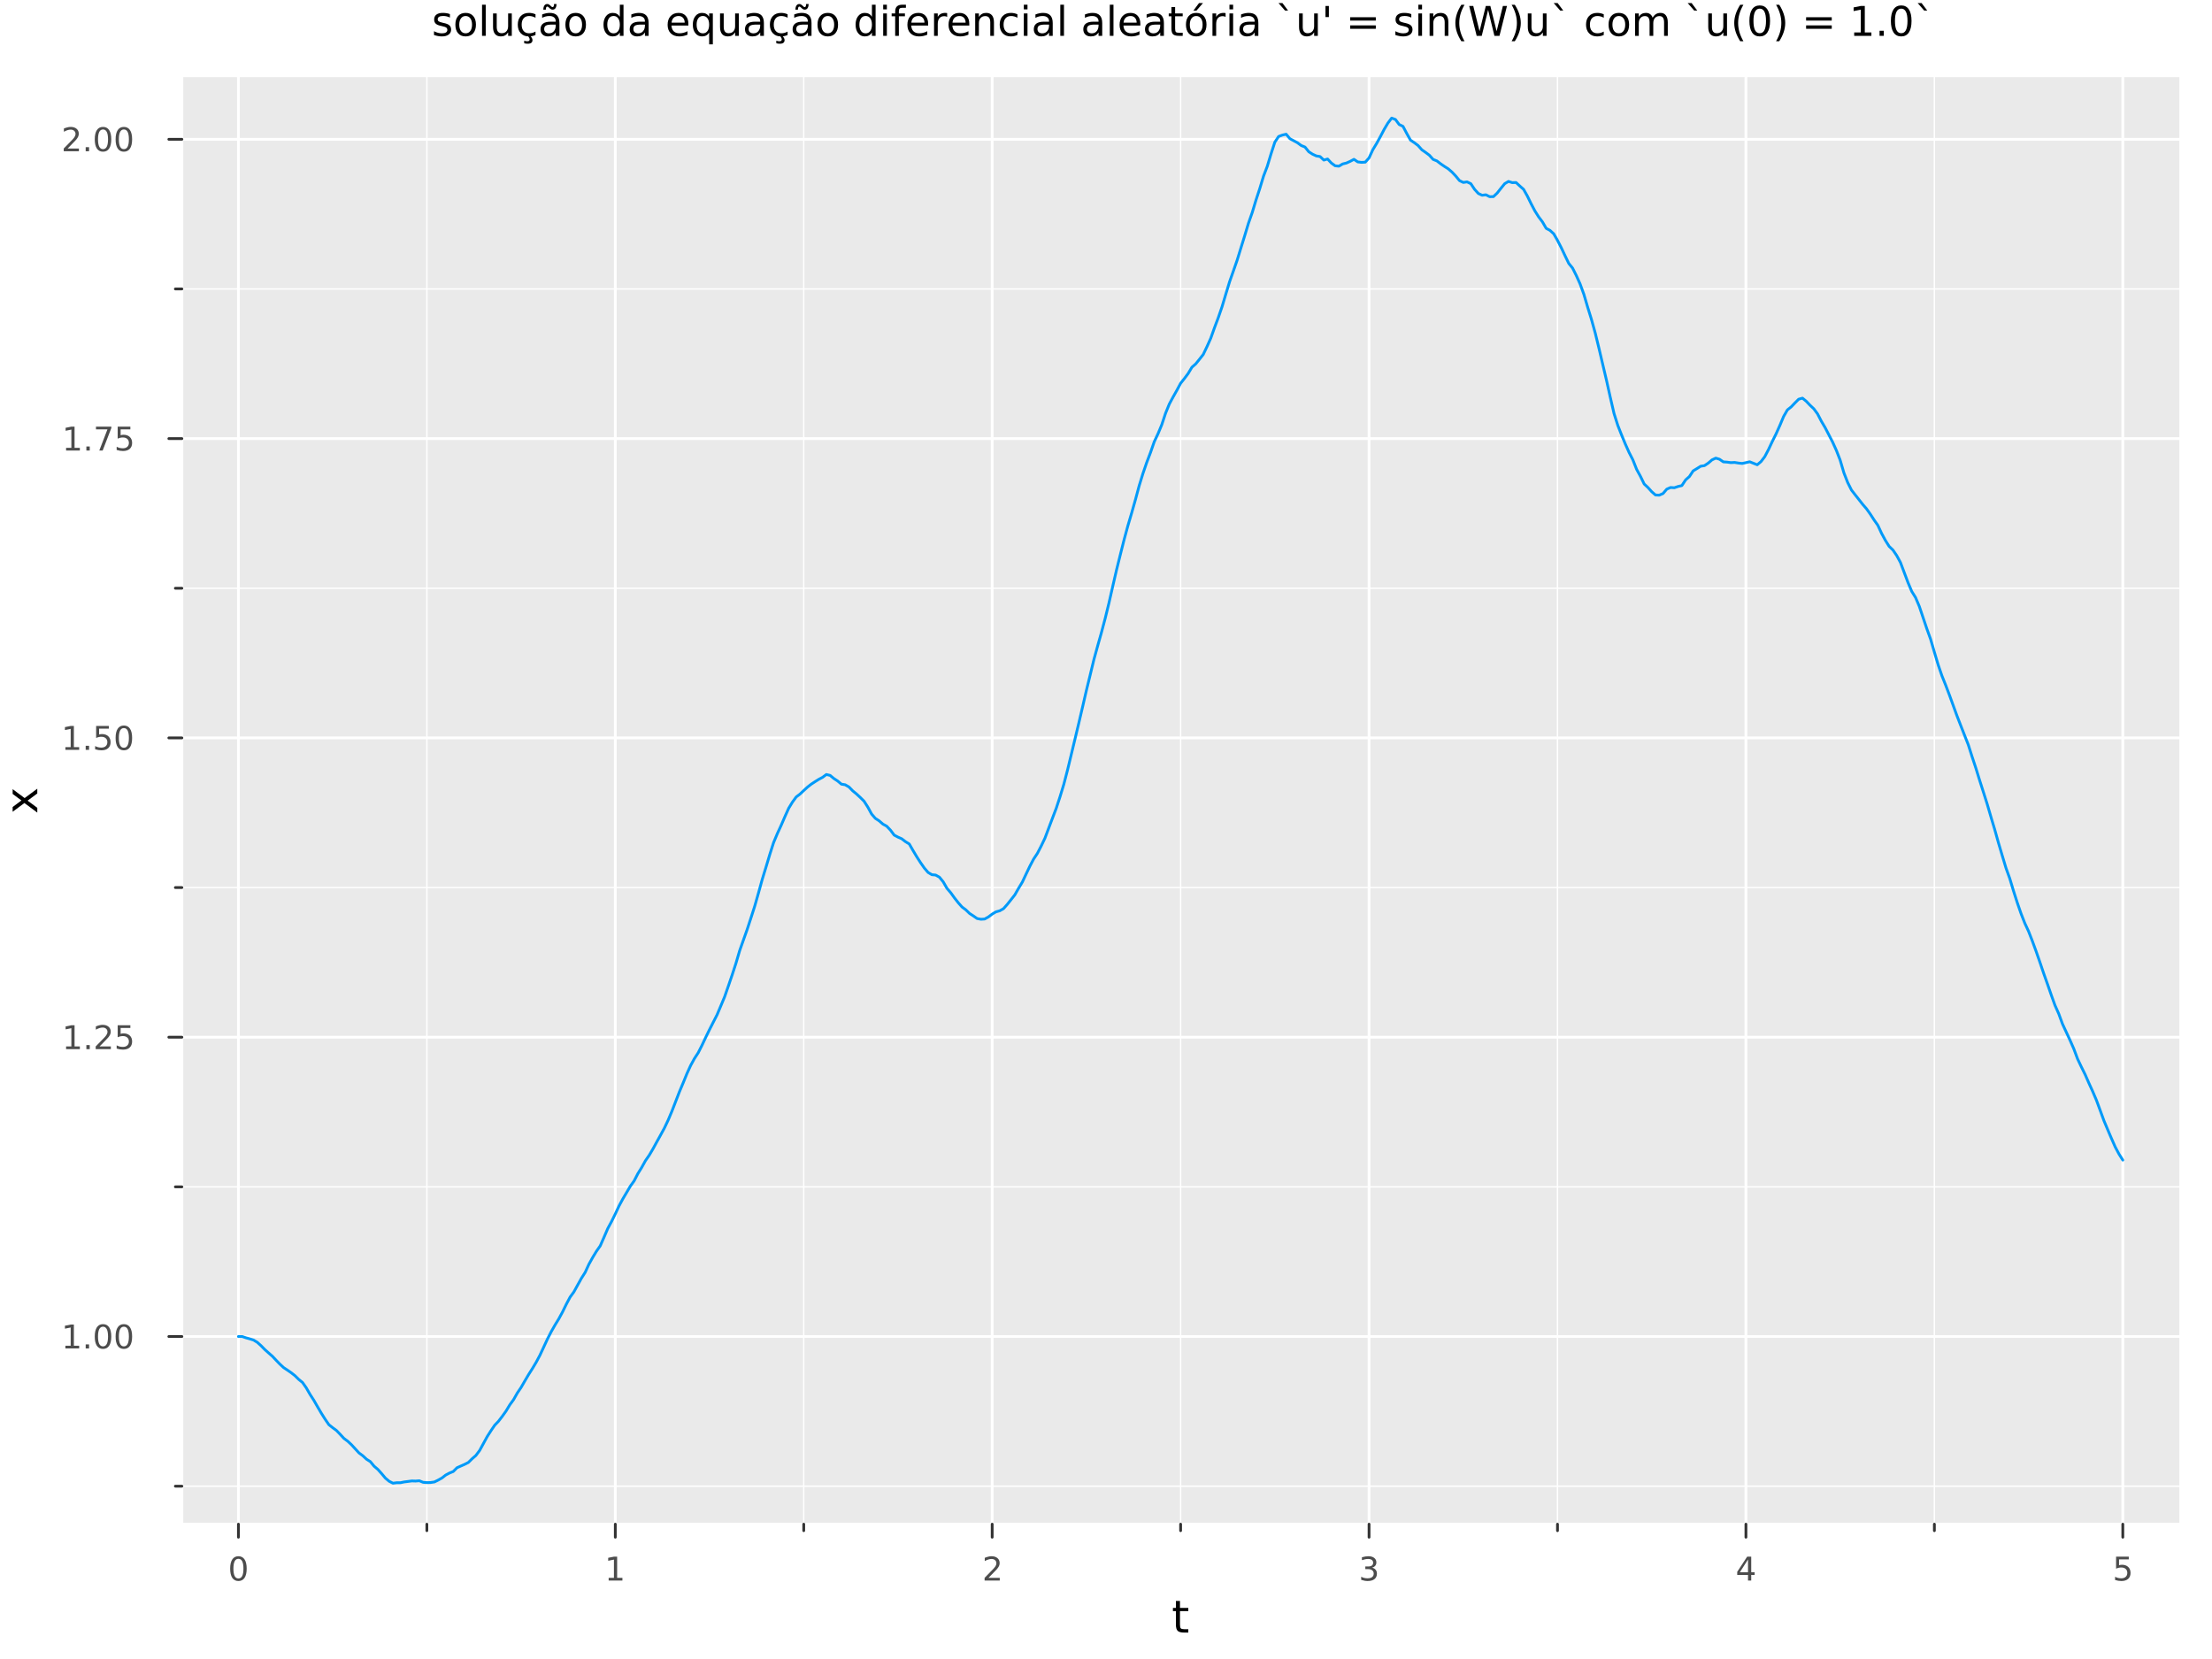 <?xml version="1.0" encoding="utf-8"?>
<svg xmlns="http://www.w3.org/2000/svg" xmlns:xlink="http://www.w3.org/1999/xlink" width="800" height="600" viewBox="0 0 3200 2400">
<rect x="0" y="0" width="3200" height="2400" fill="#808080" stroke="none"/>
<defs>
  <clipPath id="clip000">
    <rect x="0" y="0" width="3200" height="2400"/>
  </clipPath>
</defs>
<path clip-path="url(#clip000)" d="M0 2400 L3200 2400 L3200 0 L0 0  Z" fill="#ffffff" fill-rule="evenodd" fill-opacity="1"/>
<defs>
  <clipPath id="clip001">
    <rect x="640" y="0" width="2241" height="2241"/>
  </clipPath>
</defs>
<path clip-path="url(#clip000)" d="M263.135 2204.92 L3152.76 2204.92 L3152.76 111.592 L263.135 111.592  Z" fill="#eaeaea" fill-rule="evenodd" fill-opacity="1"/>
<defs>
  <clipPath id="clip002">
    <rect x="263" y="111" width="2891" height="2094"/>
  </clipPath>
</defs>
<polyline clip-path="url(#clip002)" style="stroke:#ffffff; stroke-linecap:round; stroke-linejoin:round; stroke-width:2; stroke-opacity:1; fill:none" points="617.522,2204.92 617.522,111.592 "/>
<polyline clip-path="url(#clip002)" style="stroke:#ffffff; stroke-linecap:round; stroke-linejoin:round; stroke-width:2; stroke-opacity:1; fill:none" points="1162.73,2204.92 1162.73,111.592 "/>
<polyline clip-path="url(#clip002)" style="stroke:#ffffff; stroke-linecap:round; stroke-linejoin:round; stroke-width:2; stroke-opacity:1; fill:none" points="1707.95,2204.92 1707.95,111.592 "/>
<polyline clip-path="url(#clip002)" style="stroke:#ffffff; stroke-linecap:round; stroke-linejoin:round; stroke-width:2; stroke-opacity:1; fill:none" points="2253.16,2204.92 2253.16,111.592 "/>
<polyline clip-path="url(#clip002)" style="stroke:#ffffff; stroke-linecap:round; stroke-linejoin:round; stroke-width:2; stroke-opacity:1; fill:none" points="2798.37,2204.92 2798.37,111.592 "/>
<polyline clip-path="url(#clip002)" style="stroke:#ffffff; stroke-linecap:round; stroke-linejoin:round; stroke-width:2; stroke-opacity:1; fill:none" points="263.135,2149.98 3152.76,2149.98 "/>
<polyline clip-path="url(#clip002)" style="stroke:#ffffff; stroke-linecap:round; stroke-linejoin:round; stroke-width:2; stroke-opacity:1; fill:none" points="263.135,1716.98 3152.76,1716.98 "/>
<polyline clip-path="url(#clip002)" style="stroke:#ffffff; stroke-linecap:round; stroke-linejoin:round; stroke-width:2; stroke-opacity:1; fill:none" points="263.135,1283.99 3152.76,1283.99 "/>
<polyline clip-path="url(#clip002)" style="stroke:#ffffff; stroke-linecap:round; stroke-linejoin:round; stroke-width:2; stroke-opacity:1; fill:none" points="263.135,850.992 3152.76,850.992 "/>
<polyline clip-path="url(#clip002)" style="stroke:#ffffff; stroke-linecap:round; stroke-linejoin:round; stroke-width:2; stroke-opacity:1; fill:none" points="263.135,417.997 3152.76,417.997 "/>
<polyline clip-path="url(#clip002)" style="stroke:#ffffff; stroke-linecap:round; stroke-linejoin:round; stroke-width:4; stroke-opacity:1; fill:none" points="344.917,2204.92 344.917,111.592 "/>
<polyline clip-path="url(#clip002)" style="stroke:#ffffff; stroke-linecap:round; stroke-linejoin:round; stroke-width:4; stroke-opacity:1; fill:none" points="890.128,2204.92 890.128,111.592 "/>
<polyline clip-path="url(#clip002)" style="stroke:#ffffff; stroke-linecap:round; stroke-linejoin:round; stroke-width:4; stroke-opacity:1; fill:none" points="1435.34,2204.92 1435.34,111.592 "/>
<polyline clip-path="url(#clip002)" style="stroke:#ffffff; stroke-linecap:round; stroke-linejoin:round; stroke-width:4; stroke-opacity:1; fill:none" points="1980.55,2204.92 1980.55,111.592 "/>
<polyline clip-path="url(#clip002)" style="stroke:#ffffff; stroke-linecap:round; stroke-linejoin:round; stroke-width:4; stroke-opacity:1; fill:none" points="2525.76,2204.92 2525.76,111.592 "/>
<polyline clip-path="url(#clip002)" style="stroke:#ffffff; stroke-linecap:round; stroke-linejoin:round; stroke-width:4; stroke-opacity:1; fill:none" points="3070.97,2204.92 3070.97,111.592 "/>
<polyline clip-path="url(#clip002)" style="stroke:#ffffff; stroke-linecap:round; stroke-linejoin:round; stroke-width:4; stroke-opacity:1; fill:none" points="263.135,1933.48 3152.76,1933.48 "/>
<polyline clip-path="url(#clip002)" style="stroke:#ffffff; stroke-linecap:round; stroke-linejoin:round; stroke-width:4; stroke-opacity:1; fill:none" points="263.135,1500.49 3152.76,1500.49 "/>
<polyline clip-path="url(#clip002)" style="stroke:#ffffff; stroke-linecap:round; stroke-linejoin:round; stroke-width:4; stroke-opacity:1; fill:none" points="263.135,1067.49 3152.76,1067.49 "/>
<polyline clip-path="url(#clip002)" style="stroke:#ffffff; stroke-linecap:round; stroke-linejoin:round; stroke-width:4; stroke-opacity:1; fill:none" points="263.135,634.495 3152.76,634.495 "/>
<polyline clip-path="url(#clip002)" style="stroke:#ffffff; stroke-linecap:round; stroke-linejoin:round; stroke-width:4; stroke-opacity:1; fill:none" points="263.135,201.5 3152.76,201.5 "/>
<polyline clip-path="url(#clip000)" style="stroke:#ffffff; stroke-linecap:round; stroke-linejoin:round; stroke-width:4; stroke-opacity:1; fill:none" points="263.135,2204.92 3152.76,2204.92 "/>
<polyline clip-path="url(#clip000)" style="stroke:#333333; stroke-linecap:round; stroke-linejoin:round; stroke-width:4; stroke-opacity:1; fill:none" points="344.917,2204.92 344.917,2223.82 "/>
<polyline clip-path="url(#clip000)" style="stroke:#333333; stroke-linecap:round; stroke-linejoin:round; stroke-width:4; stroke-opacity:1; fill:none" points="890.128,2204.92 890.128,2223.82 "/>
<polyline clip-path="url(#clip000)" style="stroke:#333333; stroke-linecap:round; stroke-linejoin:round; stroke-width:4; stroke-opacity:1; fill:none" points="1435.34,2204.92 1435.34,2223.82 "/>
<polyline clip-path="url(#clip000)" style="stroke:#333333; stroke-linecap:round; stroke-linejoin:round; stroke-width:4; stroke-opacity:1; fill:none" points="1980.55,2204.92 1980.55,2223.82 "/>
<polyline clip-path="url(#clip000)" style="stroke:#333333; stroke-linecap:round; stroke-linejoin:round; stroke-width:4; stroke-opacity:1; fill:none" points="2525.76,2204.92 2525.76,2223.82 "/>
<polyline clip-path="url(#clip000)" style="stroke:#333333; stroke-linecap:round; stroke-linejoin:round; stroke-width:4; stroke-opacity:1; fill:none" points="3070.97,2204.92 3070.97,2223.82 "/>
<polyline clip-path="url(#clip000)" style="stroke:#333333; stroke-linecap:round; stroke-linejoin:round; stroke-width:4; stroke-opacity:1; fill:none" points="617.522,2204.92 617.522,2214.37 "/>
<polyline clip-path="url(#clip000)" style="stroke:#333333; stroke-linecap:round; stroke-linejoin:round; stroke-width:4; stroke-opacity:1; fill:none" points="1162.73,2204.92 1162.73,2214.37 "/>
<polyline clip-path="url(#clip000)" style="stroke:#333333; stroke-linecap:round; stroke-linejoin:round; stroke-width:4; stroke-opacity:1; fill:none" points="1707.95,2204.92 1707.95,2214.37 "/>
<polyline clip-path="url(#clip000)" style="stroke:#333333; stroke-linecap:round; stroke-linejoin:round; stroke-width:4; stroke-opacity:1; fill:none" points="2253.16,2204.92 2253.16,2214.37 "/>
<polyline clip-path="url(#clip000)" style="stroke:#333333; stroke-linecap:round; stroke-linejoin:round; stroke-width:4; stroke-opacity:1; fill:none" points="2798.37,2204.92 2798.37,2214.37 "/>
<path clip-path="url(#clip000)" d="M344.917 2255.04 Q341.305 2255.04 339.477 2258.6 Q337.671 2262.14 337.671 2269.27 Q337.671 2276.38 339.477 2279.95 Q341.305 2283.49 344.917 2283.49 Q348.551 2283.49 350.356 2279.95 Q352.185 2276.38 352.185 2269.27 Q352.185 2262.14 350.356 2258.6 Q348.551 2255.04 344.917 2255.04 M344.917 2251.33 Q350.727 2251.33 353.782 2255.94 Q356.861 2260.52 356.861 2269.27 Q356.861 2278 353.782 2282.61 Q350.727 2287.19 344.917 2287.19 Q339.106 2287.19 336.028 2282.61 Q332.972 2278 332.972 2269.27 Q332.972 2260.52 336.028 2255.94 Q339.106 2251.33 344.917 2251.33 Z" fill="#4c4c4c" fill-rule="nonzero" fill-opacity="1" /><path clip-path="url(#clip000)" d="M880.51 2282.58 L888.149 2282.58 L888.149 2256.22 L879.839 2257.89 L879.839 2253.63 L888.103 2251.96 L892.779 2251.96 L892.779 2282.58 L900.417 2282.58 L900.417 2286.52 L880.51 2286.52 L880.51 2282.58 Z" fill="#4c4c4c" fill-rule="nonzero" fill-opacity="1" /><path clip-path="url(#clip000)" d="M1429.99 2282.58 L1446.31 2282.58 L1446.31 2286.52 L1424.37 2286.52 L1424.37 2282.58 Q1427.03 2279.83 1431.61 2275.2 Q1436.22 2270.55 1437.4 2269.21 Q1439.65 2266.68 1440.52 2264.95 Q1441.43 2263.19 1441.43 2261.5 Q1441.43 2258.74 1439.48 2257.01 Q1437.56 2255.27 1434.46 2255.27 Q1432.26 2255.27 1429.81 2256.03 Q1427.38 2256.8 1424.6 2258.35 L1424.6 2253.63 Q1427.42 2252.49 1429.88 2251.91 Q1432.33 2251.33 1434.37 2251.33 Q1439.74 2251.33 1442.93 2254.02 Q1446.13 2256.71 1446.13 2261.2 Q1446.13 2263.33 1445.32 2265.25 Q1444.53 2267.14 1442.42 2269.74 Q1441.84 2270.41 1438.74 2273.63 Q1435.64 2276.82 1429.99 2282.58 Z" fill="#4c4c4c" fill-rule="nonzero" fill-opacity="1" /><path clip-path="url(#clip000)" d="M1984.8 2267.89 Q1988.16 2268.6 1990.03 2270.87 Q1991.93 2273.14 1991.93 2276.47 Q1991.93 2281.59 1988.41 2284.39 Q1984.89 2287.19 1978.41 2287.19 Q1976.23 2287.19 1973.92 2286.75 Q1971.63 2286.33 1969.17 2285.48 L1969.17 2280.96 Q1971.12 2282.1 1973.43 2282.68 Q1975.75 2283.26 1978.27 2283.26 Q1982.67 2283.26 1984.96 2281.52 Q1987.28 2279.78 1987.28 2276.47 Q1987.28 2273.42 1985.12 2271.71 Q1982.99 2269.97 1979.17 2269.97 L1975.15 2269.97 L1975.15 2266.13 L1979.36 2266.13 Q1982.81 2266.13 1984.64 2264.76 Q1986.47 2263.37 1986.47 2260.78 Q1986.47 2258.12 1984.57 2256.71 Q1982.69 2255.27 1979.17 2255.27 Q1977.25 2255.27 1975.05 2255.69 Q1972.85 2256.1 1970.22 2256.98 L1970.22 2252.82 Q1972.88 2252.08 1975.19 2251.71 Q1977.53 2251.33 1979.59 2251.33 Q1984.91 2251.33 1988.02 2253.77 Q1991.12 2256.17 1991.12 2260.29 Q1991.12 2263.16 1989.47 2265.15 Q1987.83 2267.12 1984.8 2267.89 Z" fill="#4c4c4c" fill-rule="nonzero" fill-opacity="1" /><path clip-path="url(#clip000)" d="M2528.77 2256.03 L2516.97 2274.48 L2528.77 2274.48 L2528.77 2256.03 M2527.55 2251.96 L2533.42 2251.96 L2533.42 2274.48 L2538.36 2274.48 L2538.36 2278.37 L2533.42 2278.37 L2533.42 2286.52 L2528.77 2286.52 L2528.77 2278.37 L2513.17 2278.37 L2513.17 2273.86 L2527.55 2251.96 Z" fill="#4c4c4c" fill-rule="nonzero" fill-opacity="1" /><path clip-path="url(#clip000)" d="M3061.25 2251.96 L3079.61 2251.96 L3079.61 2255.9 L3065.53 2255.9 L3065.53 2264.37 Q3066.55 2264.02 3067.57 2263.86 Q3068.59 2263.67 3069.61 2263.67 Q3075.4 2263.67 3078.78 2266.84 Q3082.15 2270.02 3082.15 2275.43 Q3082.15 2281.01 3078.68 2284.11 Q3075.21 2287.19 3068.89 2287.19 Q3066.71 2287.19 3064.45 2286.82 Q3062.2 2286.45 3059.79 2285.71 L3059.79 2281.01 Q3061.88 2282.14 3064.1 2282.7 Q3066.32 2283.26 3068.8 2283.26 Q3072.8 2283.26 3075.14 2281.15 Q3077.48 2279.04 3077.48 2275.43 Q3077.48 2271.82 3075.14 2269.71 Q3072.8 2267.61 3068.8 2267.61 Q3066.92 2267.61 3065.05 2268.02 Q3063.2 2268.44 3061.25 2269.32 L3061.25 2251.96 Z" fill="#4c4c4c" fill-rule="nonzero" fill-opacity="1" /><path clip-path="url(#clip000)" d="M1707.01 2316.01 L1707.01 2326.14 L1719.07 2326.14 L1719.07 2330.69 L1707.01 2330.69 L1707.01 2350.04 Q1707.01 2354.4 1708.18 2355.64 Q1709.39 2356.88 1713.05 2356.88 L1719.07 2356.88 L1719.07 2361.78 L1713.05 2361.78 Q1706.27 2361.78 1703.7 2359.27 Q1701.12 2356.72 1701.12 2350.04 L1701.12 2330.69 L1696.82 2330.69 L1696.82 2326.14 L1701.12 2326.14 L1701.12 2316.01 L1707.01 2316.01 Z" fill="#000000" fill-rule="nonzero" fill-opacity="1" /><polyline clip-path="url(#clip000)" style="stroke:#ffffff; stroke-linecap:round; stroke-linejoin:round; stroke-width:4; stroke-opacity:1; fill:none" points="263.135,2204.92 263.135,111.592 "/>
<polyline clip-path="url(#clip000)" style="stroke:#333333; stroke-linecap:round; stroke-linejoin:round; stroke-width:4; stroke-opacity:1; fill:none" points="263.135,1933.48 244.237,1933.48 "/>
<polyline clip-path="url(#clip000)" style="stroke:#333333; stroke-linecap:round; stroke-linejoin:round; stroke-width:4; stroke-opacity:1; fill:none" points="263.135,1500.49 244.237,1500.49 "/>
<polyline clip-path="url(#clip000)" style="stroke:#333333; stroke-linecap:round; stroke-linejoin:round; stroke-width:4; stroke-opacity:1; fill:none" points="263.135,1067.49 244.237,1067.49 "/>
<polyline clip-path="url(#clip000)" style="stroke:#333333; stroke-linecap:round; stroke-linejoin:round; stroke-width:4; stroke-opacity:1; fill:none" points="263.135,634.495 244.237,634.495 "/>
<polyline clip-path="url(#clip000)" style="stroke:#333333; stroke-linecap:round; stroke-linejoin:round; stroke-width:4; stroke-opacity:1; fill:none" points="263.135,201.5 244.237,201.5 "/>
<polyline clip-path="url(#clip000)" style="stroke:#333333; stroke-linecap:round; stroke-linejoin:round; stroke-width:4; stroke-opacity:1; fill:none" points="263.135,2149.98 253.686,2149.98 "/>
<polyline clip-path="url(#clip000)" style="stroke:#333333; stroke-linecap:round; stroke-linejoin:round; stroke-width:4; stroke-opacity:1; fill:none" points="263.135,1716.98 253.686,1716.98 "/>
<polyline clip-path="url(#clip000)" style="stroke:#333333; stroke-linecap:round; stroke-linejoin:round; stroke-width:4; stroke-opacity:1; fill:none" points="263.135,1283.99 253.686,1283.99 "/>
<polyline clip-path="url(#clip000)" style="stroke:#333333; stroke-linecap:round; stroke-linejoin:round; stroke-width:4; stroke-opacity:1; fill:none" points="263.135,850.992 253.686,850.992 "/>
<polyline clip-path="url(#clip000)" style="stroke:#333333; stroke-linecap:round; stroke-linejoin:round; stroke-width:4; stroke-opacity:1; fill:none" points="263.135,417.997 253.686,417.997 "/>
<path clip-path="url(#clip000)" d="M94.608 1946.83 L102.246 1946.83 L102.246 1920.46 L93.936 1922.13 L93.936 1917.87 L102.2 1916.2 L106.876 1916.2 L106.876 1946.83 L114.515 1946.83 L114.515 1950.76 L94.608 1950.76 L94.608 1946.83 Z" fill="#4c4c4c" fill-rule="nonzero" fill-opacity="1" /><path clip-path="url(#clip000)" d="M123.959 1944.88 L128.843 1944.88 L128.843 1950.76 L123.959 1950.76 L123.959 1944.88 Z" fill="#4c4c4c" fill-rule="nonzero" fill-opacity="1" /><path clip-path="url(#clip000)" d="M149.029 1919.28 Q145.417 1919.28 143.589 1922.84 Q141.783 1926.39 141.783 1933.51 Q141.783 1940.62 143.589 1944.19 Q145.417 1947.73 149.029 1947.73 Q152.663 1947.73 154.468 1944.19 Q156.297 1940.62 156.297 1933.51 Q156.297 1926.39 154.468 1922.84 Q152.663 1919.28 149.029 1919.28 M149.029 1915.58 Q154.839 1915.58 157.894 1920.18 Q160.973 1924.76 160.973 1933.51 Q160.973 1942.24 157.894 1946.85 Q154.839 1951.43 149.029 1951.43 Q143.218 1951.43 140.14 1946.85 Q137.084 1942.24 137.084 1933.51 Q137.084 1924.76 140.14 1920.18 Q143.218 1915.58 149.029 1915.58 Z" fill="#4c4c4c" fill-rule="nonzero" fill-opacity="1" /><path clip-path="url(#clip000)" d="M179.19 1919.28 Q175.579 1919.28 173.751 1922.84 Q171.945 1926.39 171.945 1933.51 Q171.945 1940.62 173.751 1944.19 Q175.579 1947.73 179.19 1947.73 Q182.825 1947.73 184.63 1944.19 Q186.459 1940.62 186.459 1933.51 Q186.459 1926.39 184.63 1922.84 Q182.825 1919.28 179.19 1919.28 M179.19 1915.58 Q185.001 1915.58 188.056 1920.18 Q191.135 1924.76 191.135 1933.51 Q191.135 1942.24 188.056 1946.85 Q185.001 1951.43 179.19 1951.43 Q173.38 1951.43 170.302 1946.85 Q167.246 1942.24 167.246 1933.51 Q167.246 1924.76 170.302 1920.18 Q173.38 1915.58 179.19 1915.58 Z" fill="#4c4c4c" fill-rule="nonzero" fill-opacity="1" /><path clip-path="url(#clip000)" d="M95.603 1513.83 L103.242 1513.83 L103.242 1487.46 L94.932 1489.13 L94.932 1484.87 L103.195 1483.21 L107.871 1483.21 L107.871 1513.83 L115.51 1513.83 L115.51 1517.77 L95.603 1517.77 L95.603 1513.83 Z" fill="#4c4c4c" fill-rule="nonzero" fill-opacity="1" /><path clip-path="url(#clip000)" d="M124.955 1511.89 L129.839 1511.89 L129.839 1517.77 L124.955 1517.77 L124.955 1511.89 Z" fill="#4c4c4c" fill-rule="nonzero" fill-opacity="1" /><path clip-path="url(#clip000)" d="M144.052 1513.83 L160.371 1513.83 L160.371 1517.77 L138.427 1517.77 L138.427 1513.83 Q141.089 1511.08 145.672 1506.45 Q150.279 1501.79 151.459 1500.45 Q153.704 1497.93 154.584 1496.19 Q155.487 1494.43 155.487 1492.74 Q155.487 1489.99 153.542 1488.25 Q151.621 1486.52 148.519 1486.52 Q146.32 1486.52 143.867 1487.28 Q141.436 1488.04 138.658 1489.59 L138.658 1484.87 Q141.482 1483.74 143.936 1483.16 Q146.39 1482.58 148.427 1482.58 Q153.797 1482.58 156.991 1485.27 Q160.186 1487.95 160.186 1492.44 Q160.186 1494.57 159.376 1496.49 Q158.589 1498.39 156.482 1500.98 Q155.904 1501.65 152.802 1504.87 Q149.7 1508.07 144.052 1513.83 Z" fill="#4c4c4c" fill-rule="nonzero" fill-opacity="1" /><path clip-path="url(#clip000)" d="M170.232 1483.21 L188.589 1483.21 L188.589 1487.14 L174.515 1487.14 L174.515 1495.61 Q175.533 1495.27 176.552 1495.1 Q177.57 1494.92 178.589 1494.92 Q184.376 1494.92 187.755 1498.09 Q191.135 1501.26 191.135 1506.68 Q191.135 1512.26 187.663 1515.36 Q184.19 1518.44 177.871 1518.44 Q175.695 1518.44 173.427 1518.07 Q171.181 1517.7 168.774 1516.95 L168.774 1512.26 Q170.857 1513.39 173.079 1513.95 Q175.302 1514.5 177.778 1514.5 Q181.783 1514.5 184.121 1512.39 Q186.459 1510.29 186.459 1506.68 Q186.459 1503.07 184.121 1500.96 Q181.783 1498.85 177.778 1498.85 Q175.903 1498.85 174.028 1499.27 Q172.177 1499.69 170.232 1500.57 L170.232 1483.21 Z" fill="#4c4c4c" fill-rule="nonzero" fill-opacity="1" /><path clip-path="url(#clip000)" d="M94.608 1080.83 L102.246 1080.83 L102.246 1054.47 L93.936 1056.14 L93.936 1051.88 L102.2 1050.21 L106.876 1050.21 L106.876 1080.83 L114.515 1080.83 L114.515 1084.77 L94.608 1084.77 L94.608 1080.83 Z" fill="#4c4c4c" fill-rule="nonzero" fill-opacity="1" /><path clip-path="url(#clip000)" d="M123.959 1078.89 L128.843 1078.89 L128.843 1084.77 L123.959 1084.77 L123.959 1078.89 Z" fill="#4c4c4c" fill-rule="nonzero" fill-opacity="1" /><path clip-path="url(#clip000)" d="M139.075 1050.21 L157.431 1050.21 L157.431 1054.15 L143.357 1054.15 L143.357 1062.62 Q144.376 1062.27 145.394 1062.11 Q146.413 1061.92 147.431 1061.92 Q153.218 1061.92 156.598 1065.09 Q159.978 1068.27 159.978 1073.68 Q159.978 1079.26 156.505 1082.36 Q153.033 1085.44 146.714 1085.44 Q144.538 1085.44 142.269 1085.07 Q140.024 1084.7 137.617 1083.96 L137.617 1079.26 Q139.7 1080.39 141.922 1080.95 Q144.144 1081.51 146.621 1081.51 Q150.626 1081.51 152.964 1079.4 Q155.302 1077.29 155.302 1073.68 Q155.302 1070.07 152.964 1067.96 Q150.626 1065.86 146.621 1065.86 Q144.746 1065.86 142.871 1066.27 Q141.019 1066.69 139.075 1067.57 L139.075 1050.21 Z" fill="#4c4c4c" fill-rule="nonzero" fill-opacity="1" /><path clip-path="url(#clip000)" d="M179.19 1053.29 Q175.579 1053.29 173.751 1056.85 Q171.945 1060.39 171.945 1067.52 Q171.945 1074.63 173.751 1078.2 Q175.579 1081.74 179.19 1081.74 Q182.825 1081.74 184.63 1078.2 Q186.459 1074.63 186.459 1067.52 Q186.459 1060.39 184.63 1056.85 Q182.825 1053.29 179.19 1053.29 M179.19 1049.58 Q185.001 1049.58 188.056 1054.19 Q191.135 1058.77 191.135 1067.52 Q191.135 1076.25 188.056 1080.86 Q185.001 1085.44 179.19 1085.44 Q173.38 1085.44 170.302 1080.86 Q167.246 1076.25 167.246 1067.52 Q167.246 1058.77 170.302 1054.19 Q173.38 1049.58 179.19 1049.58 Z" fill="#4c4c4c" fill-rule="nonzero" fill-opacity="1" /><path clip-path="url(#clip000)" d="M95.603 647.84 L103.242 647.84 L103.242 621.474 L94.932 623.141 L94.932 618.881 L103.195 617.215 L107.871 617.215 L107.871 647.84 L115.51 647.84 L115.51 651.775 L95.603 651.775 L95.603 647.84 Z" fill="#4c4c4c" fill-rule="nonzero" fill-opacity="1" /><path clip-path="url(#clip000)" d="M124.955 645.895 L129.839 645.895 L129.839 651.775 L124.955 651.775 L124.955 645.895 Z" fill="#4c4c4c" fill-rule="nonzero" fill-opacity="1" /><path clip-path="url(#clip000)" d="M138.843 617.215 L161.066 617.215 L161.066 619.205 L148.519 651.775 L143.635 651.775 L155.441 621.15 L138.843 621.15 L138.843 617.215 Z" fill="#4c4c4c" fill-rule="nonzero" fill-opacity="1" /><path clip-path="url(#clip000)" d="M170.232 617.215 L188.589 617.215 L188.589 621.15 L174.515 621.15 L174.515 629.622 Q175.533 629.275 176.552 629.113 Q177.57 628.928 178.589 628.928 Q184.376 628.928 187.755 632.099 Q191.135 635.27 191.135 640.687 Q191.135 646.265 187.663 649.367 Q184.19 652.446 177.871 652.446 Q175.695 652.446 173.427 652.076 Q171.181 651.705 168.774 650.965 L168.774 646.265 Q170.857 647.4 173.079 647.955 Q175.302 648.511 177.778 648.511 Q181.783 648.511 184.121 646.404 Q186.459 644.298 186.459 640.687 Q186.459 637.076 184.121 634.969 Q181.783 632.863 177.778 632.863 Q175.903 632.863 174.028 633.279 Q172.177 633.696 170.232 634.576 L170.232 617.215 Z" fill="#4c4c4c" fill-rule="nonzero" fill-opacity="1" /><path clip-path="url(#clip000)" d="M97.825 214.844 L114.144 214.844 L114.144 218.78 L92.2 218.78 L92.2 214.844 Q94.862 212.09 99.445 207.46 Q104.052 202.807 105.232 201.465 Q107.478 198.942 108.357 197.206 Q109.26 195.446 109.26 193.757 Q109.26 191.002 107.316 189.266 Q105.395 187.53 102.293 187.53 Q100.094 187.53 97.64 188.294 Q95.209 189.057 92.432 190.608 L92.432 185.886 Q95.256 184.752 97.709 184.173 Q100.163 183.595 102.2 183.595 Q107.57 183.595 110.765 186.28 Q113.959 188.965 113.959 193.456 Q113.959 195.585 113.149 197.506 Q112.362 199.405 110.256 201.997 Q109.677 202.669 106.575 205.886 Q103.473 209.081 97.825 214.844 Z" fill="#4c4c4c" fill-rule="nonzero" fill-opacity="1" /><path clip-path="url(#clip000)" d="M123.959 212.9 L128.843 212.9 L128.843 218.78 L123.959 218.78 L123.959 212.9 Z" fill="#4c4c4c" fill-rule="nonzero" fill-opacity="1" /><path clip-path="url(#clip000)" d="M149.029 187.298 Q145.417 187.298 143.589 190.863 Q141.783 194.405 141.783 201.534 Q141.783 208.641 143.589 212.205 Q145.417 215.747 149.029 215.747 Q152.663 215.747 154.468 212.205 Q156.297 208.641 156.297 201.534 Q156.297 194.405 154.468 190.863 Q152.663 187.298 149.029 187.298 M149.029 183.595 Q154.839 183.595 157.894 188.201 Q160.973 192.784 160.973 201.534 Q160.973 210.261 157.894 214.868 Q154.839 219.451 149.029 219.451 Q143.218 219.451 140.14 214.868 Q137.084 210.261 137.084 201.534 Q137.084 192.784 140.14 188.201 Q143.218 183.595 149.029 183.595 Z" fill="#4c4c4c" fill-rule="nonzero" fill-opacity="1" /><path clip-path="url(#clip000)" d="M179.19 187.298 Q175.579 187.298 173.751 190.863 Q171.945 194.405 171.945 201.534 Q171.945 208.641 173.751 212.205 Q175.579 215.747 179.19 215.747 Q182.825 215.747 184.63 212.205 Q186.459 208.641 186.459 201.534 Q186.459 194.405 184.63 190.863 Q182.825 187.298 179.19 187.298 M179.19 183.595 Q185.001 183.595 188.056 188.201 Q191.135 192.784 191.135 201.534 Q191.135 210.261 188.056 214.868 Q185.001 219.451 179.19 219.451 Q173.38 219.451 170.302 214.868 Q167.246 210.261 167.246 201.534 Q167.246 192.784 170.302 188.201 Q173.38 183.595 179.19 183.595 Z" fill="#4c4c4c" fill-rule="nonzero" fill-opacity="1" /><path clip-path="url(#clip000)" d="M18.296 1141.64 L35.643 1154.53 L53.944 1140.97 L53.944 1147.88 L39.94 1158.26 L53.944 1168.63 L53.944 1175.54 L35.293 1161.69 L18.296 1174.36 L18.296 1167.45 L30.996 1158 L18.296 1148.55 L18.296 1141.64 Z" fill="#000000" fill-rule="nonzero" fill-opacity="1" /><path clip-path="url(#clip000)" d="M650.876 20.388 L650.876 25.422 Q648.619 24.265 646.189 23.686 Q643.758 23.108 641.154 23.108 Q637.19 23.108 635.194 24.323 Q633.226 25.538 633.226 27.969 Q633.226 29.82 634.644 30.891 Q636.062 31.933 640.344 32.888 L642.167 33.293 Q647.838 34.508 650.211 36.736 Q652.612 38.935 652.612 42.899 Q652.612 47.413 649.025 50.046 Q645.466 52.679 639.216 52.679 Q636.611 52.679 633.776 52.158 Q630.969 51.666 627.844 50.654 L627.844 45.156 Q630.795 46.69 633.66 47.471 Q636.525 48.223 639.331 48.223 Q643.093 48.223 645.118 46.95 Q647.144 45.648 647.144 43.304 Q647.144 41.134 645.668 39.977 Q644.221 38.819 639.273 37.749 L637.422 37.315 Q632.474 36.273 630.275 34.132 Q628.076 31.962 628.076 28.2 Q628.076 23.628 631.316 21.14 Q634.557 18.651 640.518 18.651 Q643.469 18.651 646.073 19.085 Q648.677 19.52 650.876 20.388 Z" fill="#000000" fill-rule="nonzero" fill-opacity="1" /><path clip-path="url(#clip000)" d="M673.648 23.165 Q669.366 23.165 666.877 26.522 Q664.389 29.849 664.389 35.665 Q664.389 41.481 666.849 44.838 Q669.337 48.165 673.648 48.165 Q677.902 48.165 680.39 44.809 Q682.879 41.452 682.879 35.665 Q682.879 29.907 680.39 26.551 Q677.902 23.165 673.648 23.165 M673.648 18.651 Q680.593 18.651 684.557 23.165 Q688.521 27.679 688.521 35.665 Q688.521 43.623 684.557 48.165 Q680.593 52.679 673.648 52.679 Q666.675 52.679 662.711 48.165 Q658.776 43.623 658.776 35.665 Q658.776 27.679 662.711 23.165 Q666.675 18.651 673.648 18.651 Z" fill="#000000" fill-rule="nonzero" fill-opacity="1" /><path clip-path="url(#clip000)" d="M697.346 6.817 L702.67 6.817 L702.67 51.84 L697.346 51.84 L697.346 6.817 Z" fill="#000000" fill-rule="nonzero" fill-opacity="1" /><path clip-path="url(#clip000)" d="M713.26 39.051 L713.26 19.433 L718.584 19.433 L718.584 38.848 Q718.584 43.449 720.378 45.764 Q722.172 48.05 725.76 48.05 Q730.072 48.05 732.56 45.301 Q735.077 42.552 735.077 37.806 L735.077 19.433 L740.401 19.433 L740.401 51.84 L735.077 51.84 L735.077 46.863 Q733.139 49.815 730.563 51.261 Q728.017 52.679 724.632 52.679 Q719.047 52.679 716.154 49.207 Q713.26 45.735 713.26 39.051 M726.657 18.651 L726.657 18.651 Z" fill="#000000" fill-rule="nonzero" fill-opacity="1" /><path clip-path="url(#clip000)" d="M774.689 20.677 L774.689 25.654 Q772.432 24.41 770.147 23.802 Q767.89 23.165 765.575 23.165 Q760.395 23.165 757.531 26.464 Q754.666 29.734 754.666 35.665 Q754.666 41.597 757.531 44.896 Q760.395 48.165 765.575 48.165 Q767.89 48.165 770.147 47.558 Q772.432 46.921 774.689 45.677 L774.689 50.596 Q772.461 51.638 770.06 52.158 Q767.687 52.679 764.996 52.679 Q757.676 52.679 753.364 48.078 Q749.053 43.478 749.053 35.665 Q749.053 27.737 753.393 23.194 Q757.762 18.651 765.343 18.651 Q767.803 18.651 770.147 19.172 Q772.49 19.664 774.689 20.677 M767.166 51.84 Q768.758 53.634 769.539 55.139 Q770.32 56.672 770.32 58.061 Q770.32 60.636 768.584 61.938 Q766.848 63.269 763.434 63.269 Q762.103 63.269 760.829 63.096 Q759.585 62.922 758.341 62.575 L758.341 58.784 Q759.325 59.276 760.395 59.479 Q761.466 59.71 762.826 59.71 Q764.533 59.71 765.401 59.016 Q766.269 58.321 766.269 56.99 Q766.269 56.122 765.633 54.849 Q765.025 53.605 763.723 51.84 L767.166 51.84 Z" fill="#000000" fill-rule="nonzero" fill-opacity="1" /><path clip-path="url(#clip000)" d="M798.677 35.55 Q792.224 35.55 789.736 37.025 Q787.247 38.501 787.247 42.06 Q787.247 44.896 789.099 46.574 Q790.98 48.223 794.192 48.223 Q798.619 48.223 801.281 45.098 Q803.972 41.944 803.972 36.736 L803.972 35.55 L798.677 35.55 M809.296 33.35 L809.296 51.84 L803.972 51.84 L803.972 46.921 Q802.149 49.872 799.429 51.29 Q796.709 52.679 792.774 52.679 Q787.797 52.679 784.846 49.901 Q781.923 47.095 781.923 42.407 Q781.923 36.938 785.569 34.161 Q789.244 31.383 796.506 31.383 L803.972 31.383 L803.972 30.862 Q803.972 27.187 801.541 25.191 Q799.139 23.165 794.77 23.165 Q791.993 23.165 789.359 23.831 Q786.726 24.496 784.296 25.827 L784.296 20.909 Q787.218 19.78 789.967 19.23 Q792.716 18.651 795.32 18.651 Q802.351 18.651 805.823 22.297 Q809.296 25.943 809.296 33.35 M795.436 12.199 L793.786 10.608 Q793.15 10.029 792.658 9.768 Q792.195 9.479 791.819 9.479 Q790.719 9.479 790.199 10.55 Q789.678 11.591 789.62 13.964 L786.003 13.964 Q786.061 10.058 787.537 7.946 Q789.012 5.804 791.645 5.804 Q792.745 5.804 793.671 6.209 Q794.597 6.615 795.667 7.569 L797.317 9.161 Q797.953 9.74 798.416 10.029 Q798.908 10.289 799.284 10.289 Q800.384 10.289 800.905 9.248 Q801.425 8.177 801.483 5.804 L805.1 5.804 Q805.042 9.711 803.567 11.852 Q802.091 13.964 799.458 13.964 Q798.358 13.964 797.432 13.559 Q796.506 13.154 795.436 12.199 Z" fill="#000000" fill-rule="nonzero" fill-opacity="1" /><path clip-path="url(#clip000)" d="M832.82 23.165 Q828.537 23.165 826.049 26.522 Q823.561 29.849 823.561 35.665 Q823.561 41.481 826.02 44.838 Q828.509 48.165 832.82 48.165 Q837.073 48.165 839.562 44.809 Q842.05 41.452 842.05 35.665 Q842.05 29.907 839.562 26.551 Q837.073 23.165 832.82 23.165 M832.82 18.651 Q839.764 18.651 843.728 23.165 Q847.692 27.679 847.692 35.665 Q847.692 43.623 843.728 48.165 Q839.764 52.679 832.82 52.679 Q825.846 52.679 821.882 48.165 Q817.947 43.623 817.947 35.665 Q817.947 27.679 821.882 23.165 Q825.846 18.651 832.82 18.651 Z" fill="#000000" fill-rule="nonzero" fill-opacity="1" /><path clip-path="url(#clip000)" d="M896.679 24.352 L896.679 6.817 L902.003 6.817 L902.003 51.84 L896.679 51.84 L896.679 46.979 Q895.001 49.872 892.426 51.29 Q889.88 52.679 886.292 52.679 Q880.418 52.679 876.714 47.992 Q873.04 43.304 873.04 35.665 Q873.04 28.026 876.714 23.339 Q880.418 18.651 886.292 18.651 Q889.88 18.651 892.426 20.069 Q895.001 21.458 896.679 24.352 M878.537 35.665 Q878.537 41.539 880.939 44.896 Q883.369 48.223 887.594 48.223 Q891.818 48.223 894.249 44.896 Q896.679 41.539 896.679 35.665 Q896.679 29.791 894.249 26.464 Q891.818 23.108 887.594 23.108 Q883.369 23.108 880.939 26.464 Q878.537 29.791 878.537 35.665 Z" fill="#000000" fill-rule="nonzero" fill-opacity="1" /><path clip-path="url(#clip000)" d="M927.698 35.55 Q921.245 35.55 918.757 37.025 Q916.268 38.501 916.268 42.06 Q916.268 44.896 918.12 46.574 Q920.001 48.223 923.213 48.223 Q927.64 48.223 930.302 45.098 Q932.993 41.944 932.993 36.736 L932.993 35.55 L927.698 35.55 M938.317 33.35 L938.317 51.84 L932.993 51.84 L932.993 46.921 Q931.17 49.872 928.45 51.29 Q925.73 52.679 921.795 52.679 Q916.818 52.679 913.867 49.901 Q910.944 47.095 910.944 42.407 Q910.944 36.938 914.59 34.161 Q918.265 31.383 925.528 31.383 L932.993 31.383 L932.993 30.862 Q932.993 27.187 930.562 25.191 Q928.161 23.165 923.792 23.165 Q921.014 23.165 918.381 23.831 Q915.748 24.496 913.317 25.827 L913.317 20.909 Q916.24 19.78 918.988 19.23 Q921.737 18.651 924.341 18.651 Q931.373 18.651 934.845 22.297 Q938.317 25.943 938.317 33.35 Z" fill="#000000" fill-rule="nonzero" fill-opacity="1" /><path clip-path="url(#clip000)" d="M995.84 34.305 L995.84 36.91 L971.361 36.91 Q971.708 42.407 974.659 45.301 Q977.64 48.165 982.935 48.165 Q986.002 48.165 988.866 47.413 Q991.76 46.661 994.596 45.156 L994.596 50.191 Q991.731 51.406 988.722 52.042 Q985.713 52.679 982.616 52.679 Q974.862 52.679 970.319 48.165 Q965.805 43.651 965.805 35.955 Q965.805 27.997 970.088 23.339 Q974.399 18.651 981.691 18.651 Q988.23 18.651 992.02 22.876 Q995.84 27.072 995.84 34.305 M990.516 32.743 Q990.458 28.374 988.056 25.77 Q985.684 23.165 981.748 23.165 Q977.292 23.165 974.601 25.683 Q971.939 28.2 971.534 32.772 L990.516 32.743 Z" fill="#000000" fill-rule="nonzero" fill-opacity="1" /><path clip-path="url(#clip000)" d="M1007.76 35.665 Q1007.76 41.539 1010.16 44.896 Q1012.59 48.223 1016.82 48.223 Q1021.04 48.223 1023.47 44.896 Q1025.9 41.539 1025.9 35.665 Q1025.9 29.791 1023.47 26.464 Q1021.04 23.108 1016.82 23.108 Q1012.59 23.108 1010.16 26.464 Q1007.76 29.791 1007.76 35.665 M1025.9 46.979 Q1024.23 49.872 1021.65 51.29 Q1019.1 52.679 1015.52 52.679 Q1009.64 52.679 1005.94 47.992 Q1002.26 43.304 1002.26 35.665 Q1002.26 28.026 1005.94 23.339 Q1009.64 18.651 1015.52 18.651 Q1019.1 18.651 1021.65 20.069 Q1024.23 21.458 1025.9 24.352 L1025.9 19.433 L1031.23 19.433 L1031.23 64.166 L1025.9 64.166 L1025.9 46.979 Z" fill="#000000" fill-rule="nonzero" fill-opacity="1" /><path clip-path="url(#clip000)" d="M1041.64 39.051 L1041.64 19.433 L1046.97 19.433 L1046.97 38.848 Q1046.97 43.449 1048.76 45.764 Q1050.56 48.05 1054.14 48.05 Q1058.46 48.05 1060.94 45.301 Q1063.46 42.552 1063.46 37.806 L1063.46 19.433 L1068.79 19.433 L1068.79 51.84 L1063.46 51.84 L1063.46 46.863 Q1061.52 49.815 1058.95 51.261 Q1056.4 52.679 1053.02 52.679 Q1047.43 52.679 1044.54 49.207 Q1041.64 45.735 1041.64 39.051 M1055.04 18.651 L1055.04 18.651 Z" fill="#000000" fill-rule="nonzero" fill-opacity="1" /><path clip-path="url(#clip000)" d="M1094.48 35.55 Q1088.03 35.55 1085.54 37.025 Q1083.05 38.501 1083.05 42.06 Q1083.05 44.896 1084.9 46.574 Q1086.78 48.223 1089.99 48.223 Q1094.42 48.223 1097.08 45.098 Q1099.77 41.944 1099.77 36.736 L1099.77 35.55 L1094.48 35.55 M1105.1 33.35 L1105.1 51.84 L1099.77 51.84 L1099.77 46.921 Q1097.95 49.872 1095.23 51.29 Q1092.51 52.679 1088.58 52.679 Q1083.6 52.679 1080.65 49.901 Q1077.73 47.095 1077.73 42.407 Q1077.73 36.938 1081.37 34.161 Q1085.05 31.383 1092.31 31.383 L1099.77 31.383 L1099.77 30.862 Q1099.77 27.187 1097.34 25.191 Q1094.94 23.165 1090.57 23.165 Q1087.8 23.165 1085.16 23.831 Q1082.53 24.496 1080.1 25.827 L1080.1 20.909 Q1083.02 19.78 1085.77 19.23 Q1088.52 18.651 1091.12 18.651 Q1098.15 18.651 1101.63 22.297 Q1105.1 25.943 1105.1 33.35 Z" fill="#000000" fill-rule="nonzero" fill-opacity="1" /><path clip-path="url(#clip000)" d="M1139.39 20.677 L1139.39 25.654 Q1137.13 24.41 1134.84 23.802 Q1132.59 23.165 1130.27 23.165 Q1125.09 23.165 1122.23 26.464 Q1119.36 29.734 1119.36 35.665 Q1119.36 41.597 1122.23 44.896 Q1125.09 48.165 1130.27 48.165 Q1132.59 48.165 1134.84 47.558 Q1137.13 46.921 1139.39 45.677 L1139.39 50.596 Q1137.16 51.638 1134.76 52.158 Q1132.38 52.679 1129.69 52.679 Q1122.37 52.679 1118.06 48.078 Q1113.75 43.478 1113.75 35.665 Q1113.75 27.737 1118.09 23.194 Q1122.46 18.651 1130.04 18.651 Q1132.5 18.651 1134.84 19.172 Q1137.19 19.664 1139.39 20.677 M1131.86 51.84 Q1133.45 53.634 1134.24 55.139 Q1135.02 56.672 1135.02 58.061 Q1135.02 60.636 1133.28 61.938 Q1131.55 63.269 1128.13 63.269 Q1126.8 63.269 1125.53 63.096 Q1124.28 62.922 1123.04 62.575 L1123.04 58.784 Q1124.02 59.276 1125.09 59.479 Q1126.16 59.71 1127.52 59.71 Q1129.23 59.71 1130.1 59.016 Q1130.97 58.321 1130.97 56.99 Q1130.97 56.122 1130.33 54.849 Q1129.72 53.605 1128.42 51.84 L1131.86 51.84 Z" fill="#000000" fill-rule="nonzero" fill-opacity="1" /><path clip-path="url(#clip000)" d="M1163.37 35.55 Q1156.92 35.55 1154.43 37.025 Q1151.94 38.501 1151.94 42.06 Q1151.94 44.896 1153.8 46.574 Q1155.68 48.223 1158.89 48.223 Q1163.32 48.223 1165.98 45.098 Q1168.67 41.944 1168.67 36.736 L1168.67 35.55 L1163.37 35.55 M1173.99 33.35 L1173.99 51.84 L1168.67 51.84 L1168.67 46.921 Q1166.85 49.872 1164.13 51.29 Q1161.41 52.679 1157.47 52.679 Q1152.49 52.679 1149.54 49.901 Q1146.62 47.095 1146.62 42.407 Q1146.62 36.938 1150.27 34.161 Q1153.94 31.383 1161.2 31.383 L1168.67 31.383 L1168.67 30.862 Q1168.67 27.187 1166.24 25.191 Q1163.84 23.165 1159.47 23.165 Q1156.69 23.165 1154.06 23.831 Q1151.42 24.496 1148.99 25.827 L1148.99 20.909 Q1151.92 19.78 1154.66 19.23 Q1157.41 18.651 1160.02 18.651 Q1167.05 18.651 1170.52 22.297 Q1173.99 25.943 1173.99 33.35 M1160.13 12.199 L1158.48 10.608 Q1157.85 10.029 1157.36 9.768 Q1156.89 9.479 1156.52 9.479 Q1155.42 9.479 1154.9 10.55 Q1154.37 11.591 1154.32 13.964 L1150.7 13.964 Q1150.76 10.058 1152.23 7.946 Q1153.71 5.804 1156.34 5.804 Q1157.44 5.804 1158.37 6.209 Q1159.29 6.615 1160.36 7.569 L1162.01 9.161 Q1162.65 9.74 1163.11 10.029 Q1163.61 10.289 1163.98 10.289 Q1165.08 10.289 1165.6 9.248 Q1166.12 8.177 1166.18 5.804 L1169.8 5.804 Q1169.74 9.711 1168.26 11.852 Q1166.79 13.964 1164.15 13.964 Q1163.06 13.964 1162.13 13.559 Q1161.2 13.154 1160.13 12.199 Z" fill="#000000" fill-rule="nonzero" fill-opacity="1" /><path clip-path="url(#clip000)" d="M1197.52 23.165 Q1193.23 23.165 1190.75 26.522 Q1188.26 29.849 1188.26 35.665 Q1188.26 41.481 1190.72 44.838 Q1193.21 48.165 1197.52 48.165 Q1201.77 48.165 1204.26 44.809 Q1206.75 41.452 1206.75 35.665 Q1206.75 29.907 1204.26 26.551 Q1201.77 23.165 1197.52 23.165 M1197.52 18.651 Q1204.46 18.651 1208.43 23.165 Q1212.39 27.679 1212.39 35.665 Q1212.39 43.623 1208.43 48.165 Q1204.46 52.679 1197.52 52.679 Q1190.54 52.679 1186.58 48.165 Q1182.64 43.623 1182.64 35.665 Q1182.64 27.679 1186.58 23.165 Q1190.54 18.651 1197.52 18.651 Z" fill="#000000" fill-rule="nonzero" fill-opacity="1" /><path clip-path="url(#clip000)" d="M1261.38 24.352 L1261.38 6.817 L1266.7 6.817 L1266.7 51.84 L1261.38 51.84 L1261.38 46.979 Q1259.7 49.872 1257.12 51.29 Q1254.58 52.679 1250.99 52.679 Q1245.12 52.679 1241.41 47.992 Q1237.74 43.304 1237.74 35.665 Q1237.74 28.026 1241.41 23.339 Q1245.12 18.651 1250.99 18.651 Q1254.58 18.651 1257.12 20.069 Q1259.7 21.458 1261.38 24.352 M1243.23 35.665 Q1243.23 41.539 1245.64 44.896 Q1248.07 48.223 1252.29 48.223 Q1256.52 48.223 1258.95 44.896 Q1261.38 41.539 1261.38 35.665 Q1261.38 29.791 1258.95 26.464 Q1256.52 23.108 1252.29 23.108 Q1248.07 23.108 1245.64 26.464 Q1243.23 29.791 1243.23 35.665 Z" fill="#000000" fill-rule="nonzero" fill-opacity="1" /><path clip-path="url(#clip000)" d="M1277.67 19.433 L1282.99 19.433 L1282.99 51.84 L1277.67 51.84 L1277.67 19.433 M1277.67 6.817 L1282.99 6.817 L1282.99 13.559 L1277.67 13.559 L1277.67 6.817 Z" fill="#000000" fill-rule="nonzero" fill-opacity="1" /><path clip-path="url(#clip000)" d="M1310.54 6.817 L1310.54 11.244 L1305.44 11.244 Q1302.58 11.244 1301.45 12.402 Q1300.35 13.559 1300.35 16.568 L1300.35 19.433 L1309.12 19.433 L1309.12 23.57 L1300.35 23.57 L1300.35 51.84 L1295 51.84 L1295 23.57 L1289.91 23.57 L1289.91 19.433 L1295 19.433 L1295 17.176 Q1295 11.765 1297.52 9.306 Q1300.03 6.817 1305.5 6.817 L1310.54 6.817 Z" fill="#000000" fill-rule="nonzero" fill-opacity="1" /><path clip-path="url(#clip000)" d="M1342.71 34.305 L1342.71 36.91 L1318.23 36.91 Q1318.58 42.407 1321.53 45.301 Q1324.51 48.165 1329.81 48.165 Q1332.88 48.165 1335.74 47.413 Q1338.63 46.661 1341.47 45.156 L1341.47 50.191 Q1338.6 51.406 1335.59 52.042 Q1332.59 52.679 1329.49 52.679 Q1321.74 52.679 1317.19 48.165 Q1312.68 43.651 1312.68 35.955 Q1312.68 27.997 1316.96 23.339 Q1321.27 18.651 1328.56 18.651 Q1335.1 18.651 1338.89 22.876 Q1342.71 27.072 1342.71 34.305 M1337.39 32.743 Q1337.33 28.374 1334.93 25.77 Q1332.56 23.165 1328.62 23.165 Q1324.17 23.165 1321.47 25.683 Q1318.81 28.2 1318.41 32.772 L1337.39 32.743 Z" fill="#000000" fill-rule="nonzero" fill-opacity="1" /><path clip-path="url(#clip000)" d="M1370.23 24.41 Q1369.33 23.889 1368.26 23.657 Q1367.22 23.397 1365.95 23.397 Q1361.43 23.397 1359 26.348 Q1356.6 29.271 1356.6 34.768 L1356.6 51.84 L1351.25 51.84 L1351.25 19.433 L1356.6 19.433 L1356.6 24.468 Q1358.28 21.516 1360.97 20.098 Q1363.66 18.651 1367.51 18.651 Q1368.06 18.651 1368.73 18.738 Q1369.39 18.796 1370.2 18.941 L1370.23 24.41 Z" fill="#000000" fill-rule="nonzero" fill-opacity="1" /><path clip-path="url(#clip000)" d="M1402.23 34.305 L1402.23 36.91 L1377.75 36.91 Q1378.1 42.407 1381.05 45.301 Q1384.03 48.165 1389.33 48.165 Q1392.39 48.165 1395.26 47.413 Q1398.15 46.661 1400.99 45.156 L1400.99 50.191 Q1398.12 51.406 1395.11 52.042 Q1392.11 52.679 1389.01 52.679 Q1381.25 52.679 1376.71 48.165 Q1372.2 43.651 1372.2 35.955 Q1372.2 27.997 1376.48 23.339 Q1380.79 18.651 1388.08 18.651 Q1394.62 18.651 1398.41 22.876 Q1402.23 27.072 1402.23 34.305 M1396.91 32.743 Q1396.85 28.374 1394.45 25.77 Q1392.08 23.165 1388.14 23.165 Q1383.68 23.165 1380.99 25.683 Q1378.33 28.2 1377.93 32.772 L1396.91 32.743 Z" fill="#000000" fill-rule="nonzero" fill-opacity="1" /><path clip-path="url(#clip000)" d="M1437.91 32.28 L1437.91 51.84 L1432.59 51.84 L1432.59 32.453 Q1432.59 27.853 1430.79 25.567 Q1429 23.281 1425.41 23.281 Q1421.1 23.281 1418.61 26.03 Q1416.12 28.779 1416.12 33.524 L1416.12 51.84 L1410.77 51.84 L1410.77 19.433 L1416.12 19.433 L1416.12 24.468 Q1418.03 21.545 1420.61 20.098 Q1423.21 18.651 1426.6 18.651 Q1432.18 18.651 1435.04 22.124 Q1437.91 25.567 1437.91 32.28 Z" fill="#000000" fill-rule="nonzero" fill-opacity="1" /><path clip-path="url(#clip000)" d="M1471.85 20.677 L1471.85 25.654 Q1469.59 24.41 1467.31 23.802 Q1465.05 23.165 1462.74 23.165 Q1457.56 23.165 1454.69 26.464 Q1451.83 29.734 1451.83 35.665 Q1451.83 41.597 1454.69 44.896 Q1457.56 48.165 1462.74 48.165 Q1465.05 48.165 1467.31 47.558 Q1469.59 46.921 1471.85 45.677 L1471.85 50.596 Q1469.62 51.638 1467.22 52.158 Q1464.85 52.679 1462.16 52.679 Q1454.84 52.679 1450.52 48.078 Q1446.21 43.478 1446.21 35.665 Q1446.21 27.737 1450.55 23.194 Q1454.92 18.651 1462.5 18.651 Q1464.96 18.651 1467.31 19.172 Q1469.65 19.664 1471.85 20.677 Z" fill="#000000" fill-rule="nonzero" fill-opacity="1" /><path clip-path="url(#clip000)" d="M1481.11 19.433 L1486.43 19.433 L1486.43 51.84 L1481.11 51.84 L1481.11 19.433 M1481.11 6.817 L1486.43 6.817 L1486.43 13.559 L1481.11 13.559 L1481.11 6.817 Z" fill="#000000" fill-rule="nonzero" fill-opacity="1" /><path clip-path="url(#clip000)" d="M1512.3 35.55 Q1505.85 35.55 1503.36 37.025 Q1500.87 38.501 1500.87 42.06 Q1500.87 44.896 1502.72 46.574 Q1504.6 48.223 1507.82 48.223 Q1512.24 48.223 1514.91 45.098 Q1517.6 41.944 1517.6 36.736 L1517.6 35.55 L1512.3 35.55 M1522.92 33.35 L1522.92 51.84 L1517.6 51.84 L1517.6 46.921 Q1515.77 49.872 1513.05 51.29 Q1510.33 52.679 1506.4 52.679 Q1501.42 52.679 1498.47 49.901 Q1495.55 47.095 1495.55 42.407 Q1495.55 36.938 1499.19 34.161 Q1502.87 31.383 1510.13 31.383 L1517.6 31.383 L1517.6 30.862 Q1517.6 27.187 1515.17 25.191 Q1512.76 23.165 1508.39 23.165 Q1505.62 23.165 1502.98 23.831 Q1500.35 24.496 1497.92 25.827 L1497.92 20.909 Q1500.84 19.78 1503.59 19.23 Q1506.34 18.651 1508.94 18.651 Q1515.98 18.651 1519.45 22.297 Q1522.92 25.943 1522.92 33.35 Z" fill="#000000" fill-rule="nonzero" fill-opacity="1" /><path clip-path="url(#clip000)" d="M1533.89 6.817 L1539.21 6.817 L1539.21 51.84 L1533.89 51.84 L1533.89 6.817 Z" fill="#000000" fill-rule="nonzero" fill-opacity="1" /><path clip-path="url(#clip000)" d="M1583.92 35.55 Q1577.46 35.55 1574.97 37.025 Q1572.49 38.501 1572.49 42.06 Q1572.49 44.896 1574.34 46.574 Q1576.22 48.223 1579.43 48.223 Q1583.86 48.223 1586.52 45.098 Q1589.21 41.944 1589.21 36.736 L1589.21 35.55 L1583.92 35.55 M1594.53 33.35 L1594.53 51.84 L1589.21 51.84 L1589.21 46.921 Q1587.39 49.872 1584.67 51.29 Q1581.95 52.679 1578.01 52.679 Q1573.04 52.679 1570.08 49.901 Q1567.16 47.095 1567.16 42.407 Q1567.16 36.938 1570.81 34.161 Q1574.48 31.383 1581.75 31.383 L1589.21 31.383 L1589.21 30.862 Q1589.21 27.187 1586.78 25.191 Q1584.38 23.165 1580.01 23.165 Q1577.23 23.165 1574.6 23.831 Q1571.97 24.496 1569.53 25.827 L1569.53 20.909 Q1572.46 19.78 1575.21 19.23 Q1577.95 18.651 1580.56 18.651 Q1587.59 18.651 1591.06 22.297 Q1594.53 25.943 1594.53 33.35 Z" fill="#000000" fill-rule="nonzero" fill-opacity="1" /><path clip-path="url(#clip000)" d="M1605.5 6.817 L1610.82 6.817 L1610.82 51.84 L1605.5 51.84 L1605.5 6.817 Z" fill="#000000" fill-rule="nonzero" fill-opacity="1" /><path clip-path="url(#clip000)" d="M1649.68 34.305 L1649.68 36.91 L1625.21 36.91 Q1625.55 42.407 1628.5 45.301 Q1631.48 48.165 1636.78 48.165 Q1639.85 48.165 1642.71 47.413 Q1645.6 46.661 1648.44 45.156 L1648.44 50.191 Q1645.58 51.406 1642.57 52.042 Q1639.56 52.679 1636.46 52.679 Q1628.71 52.679 1624.16 48.165 Q1619.65 43.651 1619.65 35.955 Q1619.65 27.997 1623.93 23.339 Q1628.24 18.651 1635.54 18.651 Q1642.07 18.651 1645.87 22.876 Q1649.68 27.072 1649.68 34.305 M1644.36 32.743 Q1644.3 28.374 1641.9 25.77 Q1639.53 23.165 1635.59 23.165 Q1631.14 23.165 1628.45 25.683 Q1625.78 28.2 1625.38 32.772 L1644.36 32.743 Z" fill="#000000" fill-rule="nonzero" fill-opacity="1" /><path clip-path="url(#clip000)" d="M1673.15 35.55 Q1666.7 35.55 1664.21 37.025 Q1661.72 38.501 1661.72 42.06 Q1661.72 44.896 1663.57 46.574 Q1665.45 48.223 1668.67 48.223 Q1673.09 48.223 1675.76 45.098 Q1678.45 41.944 1678.45 36.736 L1678.45 35.55 L1673.15 35.55 M1683.77 33.35 L1683.77 51.84 L1678.45 51.84 L1678.45 46.921 Q1676.62 49.872 1673.9 51.29 Q1671.18 52.679 1667.25 52.679 Q1662.27 52.679 1659.32 49.901 Q1656.4 47.095 1656.4 42.407 Q1656.4 36.938 1660.04 34.161 Q1663.72 31.383 1670.98 31.383 L1678.45 31.383 L1678.45 30.862 Q1678.45 27.187 1676.02 25.191 Q1673.61 23.165 1669.24 23.165 Q1666.47 23.165 1663.83 23.831 Q1661.2 24.496 1658.77 25.827 L1658.77 20.909 Q1661.69 19.78 1664.44 19.23 Q1667.19 18.651 1669.79 18.651 Q1676.83 18.651 1680.3 22.297 Q1683.77 25.943 1683.77 33.35 Z" fill="#000000" fill-rule="nonzero" fill-opacity="1" /><path clip-path="url(#clip000)" d="M1700 10.231 L1700 19.433 L1710.97 19.433 L1710.97 23.57 L1700 23.57 L1700 41.163 Q1700 45.127 1701.07 46.255 Q1702.17 47.384 1705.5 47.384 L1710.97 47.384 L1710.97 51.84 L1705.5 51.84 Q1699.34 51.84 1696.99 49.554 Q1694.65 47.239 1694.65 41.163 L1694.65 23.57 L1690.74 23.57 L1690.74 19.433 L1694.65 19.433 L1694.65 10.231 L1700 10.231 Z" fill="#000000" fill-rule="nonzero" fill-opacity="1" /><path clip-path="url(#clip000)" d="M1730.53 23.165 Q1726.25 23.165 1723.76 26.522 Q1721.27 29.849 1721.27 35.665 Q1721.27 41.481 1723.73 44.838 Q1726.22 48.165 1730.53 48.165 Q1734.78 48.165 1737.27 44.809 Q1739.76 41.452 1739.76 35.665 Q1739.76 29.907 1737.27 26.551 Q1734.78 23.165 1730.53 23.165 M1730.53 18.651 Q1737.47 18.651 1741.44 23.165 Q1745.4 27.679 1745.4 35.665 Q1745.4 43.623 1741.44 48.165 Q1737.47 52.679 1730.53 52.679 Q1723.56 52.679 1719.59 48.165 Q1715.66 43.623 1715.66 35.665 Q1715.66 27.679 1719.59 23.165 Q1723.56 18.651 1730.53 18.651 M1734.55 4.444 L1740.31 4.444 L1730.88 15.324 L1726.45 15.324 L1734.55 4.444 Z" fill="#000000" fill-rule="nonzero" fill-opacity="1" /><path clip-path="url(#clip000)" d="M1773.01 24.41 Q1772.11 23.889 1771.04 23.657 Q1770 23.397 1768.72 23.397 Q1764.21 23.397 1761.78 26.348 Q1759.38 29.271 1759.38 34.768 L1759.38 51.84 L1754.02 51.84 L1754.02 19.433 L1759.38 19.433 L1759.38 24.468 Q1761.06 21.516 1763.75 20.098 Q1766.44 18.651 1770.29 18.651 Q1770.84 18.651 1771.5 18.738 Q1772.17 18.796 1772.98 18.941 L1773.01 24.41 Z" fill="#000000" fill-rule="nonzero" fill-opacity="1" /><path clip-path="url(#clip000)" d="M1778.59 19.433 L1783.91 19.433 L1783.91 51.84 L1778.59 51.84 L1778.59 19.433 M1778.59 6.817 L1783.91 6.817 L1783.91 13.559 L1778.59 13.559 L1778.59 6.817 Z" fill="#000000" fill-rule="nonzero" fill-opacity="1" /><path clip-path="url(#clip000)" d="M1809.78 35.55 Q1803.33 35.55 1800.84 37.025 Q1798.35 38.501 1798.35 42.06 Q1798.35 44.896 1800.2 46.574 Q1802.09 48.223 1805.3 48.223 Q1809.72 48.223 1812.39 45.098 Q1815.08 41.944 1815.08 36.736 L1815.08 35.55 L1809.78 35.55 M1820.4 33.35 L1820.4 51.84 L1815.08 51.84 L1815.08 46.921 Q1813.25 49.872 1810.53 51.29 Q1807.81 52.679 1803.88 52.679 Q1798.9 52.679 1795.95 49.901 Q1793.03 47.095 1793.03 42.407 Q1793.03 36.938 1796.67 34.161 Q1800.35 31.383 1807.61 31.383 L1815.08 31.383 L1815.08 30.862 Q1815.08 27.187 1812.65 25.191 Q1810.25 23.165 1805.88 23.165 Q1803.1 23.165 1800.47 23.831 Q1797.83 24.496 1795.4 25.827 L1795.4 20.909 Q1798.32 19.78 1801.07 19.23 Q1803.82 18.651 1806.43 18.651 Q1813.46 18.651 1816.93 22.297 Q1820.4 25.943 1820.4 33.35 Z" fill="#000000" fill-rule="nonzero" fill-opacity="1" /><path clip-path="url(#clip000)" d="M1855.24 4.444 L1863.4 15.266 L1858.97 15.266 L1849.54 4.444 L1855.24 4.444 Z" fill="#000000" fill-rule="nonzero" fill-opacity="1" /><path clip-path="url(#clip000)" d="M1879.28 39.051 L1879.28 19.433 L1884.61 19.433 L1884.61 38.848 Q1884.61 43.449 1886.4 45.764 Q1888.2 48.05 1891.78 48.05 Q1896.1 48.05 1898.58 45.301 Q1901.1 42.552 1901.1 37.806 L1901.1 19.433 L1906.43 19.433 L1906.43 51.84 L1901.1 51.84 L1901.1 46.863 Q1899.16 49.815 1896.59 51.261 Q1894.04 52.679 1890.66 52.679 Q1885.07 52.679 1882.18 49.207 Q1879.28 45.735 1879.28 39.051 M1892.68 18.651 L1892.68 18.651 Z" fill="#000000" fill-rule="nonzero" fill-opacity="1" /><path clip-path="url(#clip000)" d="M1922.43 8.64 L1922.43 24.699 L1917.51 24.699 L1917.51 8.64 L1922.43 8.64 Z" fill="#000000" fill-rule="nonzero" fill-opacity="1" /><path clip-path="url(#clip000)" d="M1953.21 24.93 L1990.31 24.93 L1990.31 29.791 L1953.21 29.791 L1953.21 24.93 M1953.21 36.736 L1990.31 36.736 L1990.31 41.655 L1953.21 41.655 L1953.21 36.736 Z" fill="#000000" fill-rule="nonzero" fill-opacity="1" /><path clip-path="url(#clip000)" d="M2041.67 20.388 L2041.67 25.422 Q2039.41 24.265 2036.98 23.686 Q2034.55 23.108 2031.95 23.108 Q2027.98 23.108 2025.98 24.323 Q2024.02 25.538 2024.02 27.969 Q2024.02 29.82 2025.43 30.891 Q2026.85 31.933 2031.14 32.888 L2032.96 33.293 Q2038.63 34.508 2041 36.736 Q2043.4 38.935 2043.4 42.899 Q2043.4 47.413 2039.82 50.046 Q2036.26 52.679 2030.01 52.679 Q2027.4 52.679 2024.57 52.158 Q2021.76 51.666 2018.64 50.654 L2018.64 45.156 Q2021.59 46.69 2024.45 47.471 Q2027.32 48.223 2030.12 48.223 Q2033.88 48.223 2035.91 46.95 Q2037.93 45.648 2037.93 43.304 Q2037.93 41.134 2036.46 39.977 Q2035.01 38.819 2030.06 37.749 L2028.21 37.315 Q2023.26 36.273 2021.07 34.132 Q2018.87 31.962 2018.87 28.2 Q2018.87 23.628 2022.11 21.14 Q2025.35 18.651 2031.31 18.651 Q2034.26 18.651 2036.86 19.085 Q2039.47 19.52 2041.67 20.388 Z" fill="#000000" fill-rule="nonzero" fill-opacity="1" /><path clip-path="url(#clip000)" d="M2051.88 19.433 L2057.21 19.433 L2057.21 51.84 L2051.88 51.84 L2051.88 19.433 M2051.88 6.817 L2057.21 6.817 L2057.21 13.559 L2051.88 13.559 L2051.88 6.817 Z" fill="#000000" fill-rule="nonzero" fill-opacity="1" /><path clip-path="url(#clip000)" d="M2095.28 32.28 L2095.28 51.84 L2089.96 51.84 L2089.96 32.453 Q2089.96 27.853 2088.17 25.567 Q2086.37 23.281 2082.78 23.281 Q2078.47 23.281 2075.98 26.03 Q2073.5 28.779 2073.5 33.524 L2073.5 51.84 L2068.14 51.84 L2068.14 19.433 L2073.5 19.433 L2073.5 24.468 Q2075.41 21.545 2077.98 20.098 Q2080.59 18.651 2083.97 18.651 Q2089.56 18.651 2092.42 22.124 Q2095.28 25.567 2095.28 32.28 Z" fill="#000000" fill-rule="nonzero" fill-opacity="1" /><path clip-path="url(#clip000)" d="M2118.69 6.875 Q2114.82 13.53 2112.93 20.04 Q2111.05 26.551 2111.05 33.235 Q2111.05 39.919 2112.93 46.487 Q2114.84 53.026 2118.69 59.653 L2114.06 59.653 Q2109.72 52.853 2107.55 46.285 Q2105.41 39.716 2105.41 33.235 Q2105.41 26.782 2107.55 20.243 Q2109.69 13.704 2114.06 6.875 L2118.69 6.875 Z" fill="#000000" fill-rule="nonzero" fill-opacity="1" /><path clip-path="url(#clip000)" d="M2125.41 8.64 L2131.31 8.64 L2140.39 45.156 L2149.45 8.64 L2156.02 8.64 L2165.1 45.156 L2174.16 8.64 L2180.09 8.64 L2169.24 51.84 L2161.89 51.84 L2152.78 14.34 L2143.58 51.84 L2136.23 51.84 L2125.41 8.64 Z" fill="#000000" fill-rule="nonzero" fill-opacity="1" /><path clip-path="url(#clip000)" d="M2186.78 6.875 L2191.41 6.875 Q2195.75 13.704 2197.89 20.243 Q2200.06 26.782 2200.06 33.235 Q2200.06 39.716 2197.89 46.285 Q2195.75 52.853 2191.41 59.653 L2186.78 59.653 Q2190.63 53.026 2192.51 46.487 Q2194.42 39.919 2194.42 33.235 Q2194.42 26.551 2192.51 20.04 Q2190.63 13.53 2186.78 6.875 Z" fill="#000000" fill-rule="nonzero" fill-opacity="1" /><path clip-path="url(#clip000)" d="M2210.19 39.051 L2210.19 19.433 L2215.51 19.433 L2215.51 38.848 Q2215.51 43.449 2217.3 45.764 Q2219.1 48.05 2222.69 48.05 Q2227 48.05 2229.48 45.301 Q2232 42.552 2232 37.806 L2232 19.433 L2237.33 19.433 L2237.33 51.84 L2232 51.84 L2232 46.863 Q2230.06 49.815 2227.49 51.261 Q2224.94 52.679 2221.56 52.679 Q2215.97 52.679 2213.08 49.207 Q2210.19 45.735 2210.19 39.051 M2223.58 18.651 L2223.58 18.651 Z" fill="#000000" fill-rule="nonzero" fill-opacity="1" /><path clip-path="url(#clip000)" d="M2253.33 4.444 L2261.49 15.266 L2257.06 15.266 L2247.63 4.444 L2253.33 4.444 Z" fill="#000000" fill-rule="nonzero" fill-opacity="1" /><path clip-path="url(#clip000)" d="M2320.08 20.677 L2320.08 25.654 Q2317.82 24.41 2315.54 23.802 Q2313.28 23.165 2310.97 23.165 Q2305.79 23.165 2302.92 26.464 Q2300.06 29.734 2300.06 35.665 Q2300.06 41.597 2302.92 44.896 Q2305.79 48.165 2310.97 48.165 Q2313.28 48.165 2315.54 47.558 Q2317.82 46.921 2320.08 45.677 L2320.08 50.596 Q2317.85 51.638 2315.45 52.158 Q2313.08 52.679 2310.39 52.679 Q2303.07 52.679 2298.76 48.078 Q2294.44 43.478 2294.44 35.665 Q2294.44 27.737 2298.78 23.194 Q2303.15 18.651 2310.73 18.651 Q2313.19 18.651 2315.54 19.172 Q2317.88 19.664 2320.08 20.677 Z" fill="#000000" fill-rule="nonzero" fill-opacity="1" /><path clip-path="url(#clip000)" d="M2341.9 23.165 Q2337.62 23.165 2335.13 26.522 Q2332.64 29.849 2332.64 35.665 Q2332.64 41.481 2335.1 44.838 Q2337.59 48.165 2341.9 48.165 Q2346.15 48.165 2348.64 44.809 Q2351.13 41.452 2351.13 35.665 Q2351.13 29.907 2348.64 26.551 Q2346.15 23.165 2341.9 23.165 M2341.9 18.651 Q2348.84 18.651 2352.81 23.165 Q2356.77 27.679 2356.77 35.665 Q2356.77 43.623 2352.81 48.165 Q2348.84 52.679 2341.9 52.679 Q2334.92 52.679 2330.96 48.165 Q2327.02 43.623 2327.02 35.665 Q2327.02 27.679 2330.96 23.165 Q2334.92 18.651 2341.9 18.651 Z" fill="#000000" fill-rule="nonzero" fill-opacity="1" /><path clip-path="url(#clip000)" d="M2390.83 25.654 Q2392.82 22.066 2395.6 20.359 Q2398.38 18.651 2402.14 18.651 Q2407.2 18.651 2409.95 22.21 Q2412.7 25.741 2412.7 32.28 L2412.7 51.84 L2407.35 51.84 L2407.35 32.453 Q2407.35 27.795 2405.7 25.538 Q2404.05 23.281 2400.66 23.281 Q2396.53 23.281 2394.13 26.03 Q2391.72 28.779 2391.72 33.524 L2391.72 51.84 L2386.37 51.84 L2386.37 32.453 Q2386.37 27.766 2384.72 25.538 Q2383.07 23.281 2379.63 23.281 Q2375.55 23.281 2373.15 26.059 Q2370.75 28.808 2370.75 33.524 L2370.75 51.84 L2365.39 51.84 L2365.39 19.433 L2370.75 19.433 L2370.75 24.468 Q2372.57 21.487 2375.11 20.069 Q2377.66 18.651 2381.16 18.651 Q2384.69 18.651 2387.15 20.445 Q2389.64 22.239 2390.83 25.654 Z" fill="#000000" fill-rule="nonzero" fill-opacity="1" /><path clip-path="url(#clip000)" d="M2447.19 4.444 L2455.35 15.266 L2450.92 15.266 L2441.49 4.444 L2447.19 4.444 Z" fill="#000000" fill-rule="nonzero" fill-opacity="1" /><path clip-path="url(#clip000)" d="M2471.24 39.051 L2471.24 19.433 L2476.56 19.433 L2476.56 38.848 Q2476.56 43.449 2478.36 45.764 Q2480.15 48.05 2483.74 48.05 Q2488.05 48.05 2490.54 45.301 Q2493.05 42.552 2493.05 37.806 L2493.05 19.433 L2498.38 19.433 L2498.38 51.84 L2493.05 51.84 L2493.05 46.863 Q2491.12 49.815 2488.54 51.261 Q2485.99 52.679 2482.61 52.679 Q2477.02 52.679 2474.13 49.207 Q2471.24 45.735 2471.24 39.051 M2484.63 18.651 L2484.63 18.651 Z" fill="#000000" fill-rule="nonzero" fill-opacity="1" /><path clip-path="url(#clip000)" d="M2522.13 6.875 Q2518.26 13.53 2516.38 20.04 Q2514.49 26.551 2514.49 33.235 Q2514.49 39.919 2516.38 46.487 Q2518.29 53.026 2522.13 59.653 L2517.5 59.653 Q2513.16 52.853 2510.99 46.285 Q2508.85 39.716 2508.85 33.235 Q2508.85 26.782 2510.99 20.243 Q2513.13 13.704 2517.5 6.875 L2522.13 6.875 Z" fill="#000000" fill-rule="nonzero" fill-opacity="1" /><path clip-path="url(#clip000)" d="M2545.72 12.488 Q2541.2 12.488 2538.92 16.944 Q2536.66 21.371 2536.66 30.283 Q2536.66 39.166 2538.92 43.623 Q2541.2 48.05 2545.72 48.05 Q2550.26 48.05 2552.52 43.623 Q2554.8 39.166 2554.8 30.283 Q2554.8 21.371 2552.52 16.944 Q2550.26 12.488 2545.72 12.488 M2545.72 7.859 Q2552.98 7.859 2556.8 13.617 Q2560.65 19.346 2560.65 30.283 Q2560.65 41.192 2556.8 46.95 Q2552.98 52.679 2545.72 52.679 Q2538.45 52.679 2534.6 46.95 Q2530.79 41.192 2530.79 30.283 Q2530.79 19.346 2534.6 13.617 Q2538.45 7.859 2545.72 7.859 Z" fill="#000000" fill-rule="nonzero" fill-opacity="1" /><path clip-path="url(#clip000)" d="M2569.33 6.875 L2573.96 6.875 Q2578.3 13.704 2580.44 20.243 Q2582.61 26.782 2582.61 33.235 Q2582.61 39.716 2580.44 46.285 Q2578.3 52.853 2573.96 59.653 L2569.33 59.653 Q2573.18 53.026 2575.06 46.487 Q2576.97 39.919 2576.97 33.235 Q2576.97 26.551 2575.06 20.04 Q2573.18 13.53 2569.33 6.875 Z" fill="#000000" fill-rule="nonzero" fill-opacity="1" /><path clip-path="url(#clip000)" d="M2612.82 24.93 L2649.91 24.93 L2649.91 29.791 L2612.82 29.791 L2612.82 24.93 M2612.82 36.736 L2649.91 36.736 L2649.91 41.655 L2612.82 41.655 L2612.82 36.736 Z" fill="#000000" fill-rule="nonzero" fill-opacity="1" /><path clip-path="url(#clip000)" d="M2682.38 46.921 L2691.92 46.921 L2691.92 13.964 L2681.54 16.047 L2681.54 10.723 L2691.87 8.64 L2697.71 8.64 L2697.71 46.921 L2707.26 46.921 L2707.26 51.84 L2682.38 51.84 L2682.38 46.921 Z" fill="#000000" fill-rule="nonzero" fill-opacity="1" /><path clip-path="url(#clip000)" d="M2719.07 44.49 L2725.17 44.49 L2725.17 51.84 L2719.07 51.84 L2719.07 44.49 Z" fill="#000000" fill-rule="nonzero" fill-opacity="1" /><path clip-path="url(#clip000)" d="M2750.4 12.488 Q2745.89 12.488 2743.6 16.944 Q2741.35 21.371 2741.35 30.283 Q2741.35 39.166 2743.6 43.623 Q2745.89 48.05 2750.4 48.05 Q2754.94 48.05 2757.2 43.623 Q2759.49 39.166 2759.49 30.283 Q2759.49 21.371 2757.2 16.944 Q2754.94 12.488 2750.4 12.488 M2750.4 7.859 Q2757.66 7.859 2761.48 13.617 Q2765.33 19.346 2765.33 30.283 Q2765.33 41.192 2761.48 46.95 Q2757.66 52.679 2750.4 52.679 Q2743.14 52.679 2739.29 46.95 Q2735.47 41.192 2735.47 30.283 Q2735.47 19.346 2739.29 13.617 Q2743.14 7.859 2750.4 7.859 Z" fill="#000000" fill-rule="nonzero" fill-opacity="1" /><path clip-path="url(#clip000)" d="M2779.89 4.444 L2788.05 15.266 L2783.62 15.266 L2774.19 4.444 L2779.89 4.444 Z" fill="#000000" fill-rule="nonzero" fill-opacity="1" /><polyline clip-path="url(#clip002)" style="stroke:#009af9; stroke-linecap:round; stroke-linejoin:round; stroke-width:4; stroke-opacity:1; fill:none" points="344.917,1933.48 350.369,1933.48 355.821,1935.36 361.273,1936.86 366.725,1938.58 372.177,1941.85 377.629,1946.74 383.081,1952.32 388.533,1957.2 393.986,1961.97 399.438,1967.78 404.89,1973.42 410.342,1978.47 415.794,1982.08 421.246,1985.85 426.698,1990.12 432.15,1995.49 437.603,1999.93 443.055,2007.7 448.507,2017.17 453.959,2025.64 459.411,2035.13 464.863,2044.43 470.315,2053.09 475.767,2061 481.219,2065.35 486.672,2069.33 492.124,2075 497.576,2080.89 503.028,2084.93 508.48,2090.05 513.932,2095.99 519.384,2101.91 524.836,2105.94 530.288,2111.01 535.741,2114.45 541.193,2121.08 546.645,2125.72 552.097,2131.82 557.549,2138.34 563.001,2142.89 568.453,2145.67 573.905,2144.99 579.357,2144.96 584.81,2143.83 590.262,2143.15 595.714,2142.4 601.166,2142.58 606.618,2142.15 612.07,2144.37 617.522,2144.85 622.974,2144.69 628.427,2143.87 633.879,2141.18 639.331,2138.16 644.783,2133.87 650.235,2130.98 655.687,2128.76 661.139,2123.31 666.591,2120.87 672.043,2118.47 677.496,2115.73 682.948,2110.35 688.4,2105.63 693.852,2098.35 699.304,2088.37 704.756,2078.36 710.208,2069.8 715.66,2061.81 721.112,2056.1 726.565,2049.01 732.017,2041.39 737.469,2032.35 742.921,2024.87 748.373,2015.22 753.825,2007.15 759.277,1997.73 764.729,1988.47 770.182,1979.9 775.634,1970.75 781.086,1960.53 786.538,1948.81 791.99,1937.07 797.442,1926.47 802.894,1916.86 808.346,1907.98 813.798,1897.95 819.251,1886.79 824.703,1876.51 830.155,1869.03 835.607,1859.15 841.059,1849.31 846.511,1840.73 851.963,1828.92 857.415,1819.1 862.867,1810.1 868.32,1802.34 873.772,1789.95 879.224,1777.25 884.676,1767.18 890.128,1756.06 895.58,1744.48 901.032,1734.37 906.484,1725.17 911.937,1715.9 917.389,1708.32 922.841,1697.73 928.293,1688.96 933.745,1679.11 939.197,1671.26 944.649,1662.01 950.101,1652.02 955.553,1642.2 961.006,1632.19 966.458,1620.72 971.91,1607.83 977.362,1593.74 982.814,1579.62 988.266,1566.65 993.718,1553.25 999.17,1541.31 1004.62,1531.33 1010.07,1522.97 1015.53,1512.21 1020.98,1500.59 1026.43,1489.46 1031.88,1478.73 1037.34,1468.07 1042.79,1455.16 1048.24,1442.09 1053.69,1426.42 1059.14,1410.49 1064.6,1393.73 1070.05,1375.21 1075.5,1359.81 1080.95,1344.45 1086.4,1327.81 1091.86,1310.8 1097.31,1291.61 1102.76,1271.95 1108.21,1254.14 1113.66,1236 1119.12,1218.91 1124.57,1205.9 1130.02,1194.07 1135.47,1181.45 1140.93,1169.33 1146.38,1160.38 1151.83,1152.95 1157.28,1148.79 1162.73,1143.67 1168.19,1138.65 1173.64,1134.39 1179.09,1130.82 1184.54,1127.39 1189.99,1124.52 1195.45,1120.44 1200.9,1121.74 1206.35,1126.27 1211.8,1129.84 1217.25,1134.41 1222.71,1135.3 1228.16,1138.47 1233.61,1144.09 1239.06,1148.55 1244.52,1153.64 1249.97,1159.04 1255.42,1167.56 1260.87,1177.56 1266.32,1183.88 1271.78,1187.43 1277.23,1192.17 1282.68,1195.14 1288.13,1200.84 1293.58,1208.09 1299.04,1211.02 1304.49,1213.42 1309.94,1217.62 1315.39,1220.93 1320.85,1230.42 1326.3,1239.53 1331.75,1247.99 1337.2,1255.78 1342.65,1262.15 1348.11,1265.38 1353.56,1265.9 1359.01,1268.95 1364.46,1275.63 1369.91,1285.08 1375.37,1291.45 1380.82,1299 1386.27,1305.94 1391.72,1312.08 1397.17,1316.16 1402.63,1321.43 1408.08,1324.99 1413.53,1328.78 1418.98,1329.84 1424.44,1329.5 1429.89,1326.48 1435.34,1322.38 1440.79,1319.12 1446.24,1317.62 1451.7,1314.53 1457.15,1308.4 1462.6,1301.53 1468.05,1294.63 1473.5,1285.09 1478.96,1276.07 1484.41,1264.48 1489.86,1253.07 1495.31,1242.75 1500.76,1234.52 1506.22,1223.94 1511.67,1212.53 1517.12,1198.06 1522.57,1183.6 1528.03,1169.25 1533.48,1152.63 1538.93,1134.77 1544.38,1113.77 1549.83,1091.25 1555.29,1068.47 1560.74,1045.69 1566.19,1022.39 1571.64,998.766 1577.09,976.538 1582.55,953.952 1588,934.158 1593.45,914.879 1598.9,894.273 1604.36,871.974 1609.81,847.977 1615.26,824.399 1620.71,802.444 1626.16,780.82 1631.62,760.672 1637.07,742.283 1642.52,723.026 1647.97,702.779 1653.42,685.068 1658.88,669.141 1664.33,654.801 1669.78,639.149 1675.23,627.491 1680.68,614.455 1686.14,597.87 1691.59,584.513 1697.04,574.371 1702.49,564.675 1707.95,554.506 1713.4,547.637 1718.85,540.324 1724.3,531.266 1729.75,526.474 1735.21,519.745 1740.66,512.839 1746.11,501.426 1751.56,489.278 1757.01,473.936 1762.47,459.455 1767.92,443.613 1773.37,425.348 1778.82,407.506 1784.27,392.034 1789.73,376.357 1795.18,358.697 1800.63,341.104 1806.08,323.019 1811.54,307.458 1816.99,289.408 1822.44,272.825 1827.89,254.824 1833.34,240.521 1838.8,222.414 1844.25,205.64 1849.7,197.456 1855.15,195.425 1860.6,194.138 1866.06,200.628 1871.51,203.58 1876.96,206.492 1882.41,210.499 1887.87,212.708 1893.32,219.491 1898.77,223.024 1904.22,225.553 1909.67,226.481 1915.13,231.579 1920.58,230.016 1926.03,235.874 1931.48,239.845 1936.93,240.414 1942.39,237.178 1947.84,235.838 1953.29,233.376 1958.74,230.483 1964.19,234.222 1969.65,234.88 1975.1,234.551 1980.55,228.422 1986,216.606 1991.46,207.597 1996.91,197.668 2002.36,187.264 2007.81,178.03 2013.26,170.837 2018.72,172.846 2024.17,180.167 2029.62,182.734 2035.07,193.063 2040.52,202.77 2045.98,206.404 2051.43,210.489 2056.88,216.65 2062.33,220.468 2067.78,224.534 2073.24,230.625 2078.69,232.791 2084.14,236.981 2089.59,240.744 2095.05,244.185 2100.5,248.897 2105.95,254.672 2111.4,261.263 2116.85,263.932 2122.31,263.119 2127.76,265.709 2133.21,273.934 2138.66,279.907 2144.11,282.462 2149.57,281.76 2155.02,284.532 2160.47,284.45 2165.92,279.29 2171.38,272.361 2176.83,265.686 2182.28,262.47 2187.73,264.218 2193.18,264.021 2198.64,269.091 2204.09,273.902 2209.54,283.607 2214.99,294.737 2220.44,305.091 2225.9,313.752 2231.35,320.931 2236.8,330.349 2242.25,333.238 2247.7,338.213 2253.16,347.739 2258.61,358.318 2264.06,369.936 2269.51,381.136 2274.97,387.837 2280.42,398.706 2285.87,410.811 2291.32,425.767 2296.77,444.311 2302.23,461.872 2307.68,481.491 2313.13,503.782 2318.58,527.026 2324.03,550.109 2329.49,574.627 2334.94,598.185 2340.39,615.36 2345.84,629.198 2351.29,642.396 2356.75,654.572 2362.2,665.243 2367.65,678.997 2373.1,688.962 2378.56,700.156 2384.01,705.243 2389.46,711.3 2394.91,716.094 2400.36,716.348 2405.82,713.977 2411.27,707.608 2416.72,705.244 2422.17,705.594 2427.62,703.745 2433.08,702.445 2438.53,694.224 2443.98,689.392 2449.43,681.19 2454.89,677.881 2460.34,674.453 2465.79,673.601 2471.24,669.96 2476.69,665.269 2482.15,662.737 2487.6,664.403 2493.05,668.159 2498.5,668.529 2503.95,669.269 2509.41,668.992 2514.86,669.872 2520.31,670.465 2525.76,669.275 2531.21,668.029 2536.67,670.193 2542.12,672.369 2547.57,667.755 2553.02,660.599 2558.48,650.205 2563.93,638.601 2569.38,627.622 2574.83,615.499 2580.28,602.51 2585.74,593 2591.19,588.662 2596.64,582.928 2602.09,577.501 2607.54,575.974 2613,580.447 2618.45,586.188 2623.9,591.313 2629.35,598.705 2634.8,609.214 2640.26,618.476 2645.71,628.995 2651.16,639.547 2656.61,651.606 2662.07,665.627 2667.52,684.101 2672.97,698.031 2678.42,708.896 2683.87,715.921 2689.33,722.836 2694.78,729.765 2700.23,736.088 2705.68,743.728 2711.13,752.168 2716.59,759.908 2722.04,771.683 2727.49,781.741 2732.94,790.413 2738.4,795.638 2743.85,803.657 2749.3,813.672 2754.75,828.183 2760.2,842.681 2765.66,855.602 2771.11,864.331 2776.56,877.179 2782.01,893.361 2787.46,909.58 2792.92,924.699 2798.37,943.394 2803.82,961.629 2809.27,977.563 2814.72,991.195 2820.18,1005.56 2825.63,1020.58 2831.08,1035.57 2836.53,1049.61 2841.99,1063.56 2847.44,1077.43 2852.89,1094.58 2858.34,1111.01 2863.79,1128.65 2869.25,1145.71 2874.7,1162.92 2880.15,1181.58 2885.6,1199.78 2891.05,1219.19 2896.51,1237.6 2901.96,1255.72 2907.41,1270.84 2912.86,1288.85 2918.31,1305.9 2923.77,1321.68 2929.22,1335.63 2934.67,1347.37 2940.12,1361.37 2945.58,1376.31 2951.03,1391.97 2956.48,1408.09 2961.93,1423.44 2967.38,1439.15 2972.84,1454.34 2978.29,1466.55 2983.74,1481.4 2989.19,1493.15 2994.64,1504.91 3000.1,1517.31 3005.55,1531.92 3011,1543.4 3016.45,1554.42 3021.91,1566.88 3027.36,1578.82 3032.81,1591.61 3038.26,1606.37 3043.71,1621.34 3049.17,1634.32 3054.62,1647.08 3060.07,1659.43 3065.52,1669.62 3070.97,1678.26 "/>
</svg>
